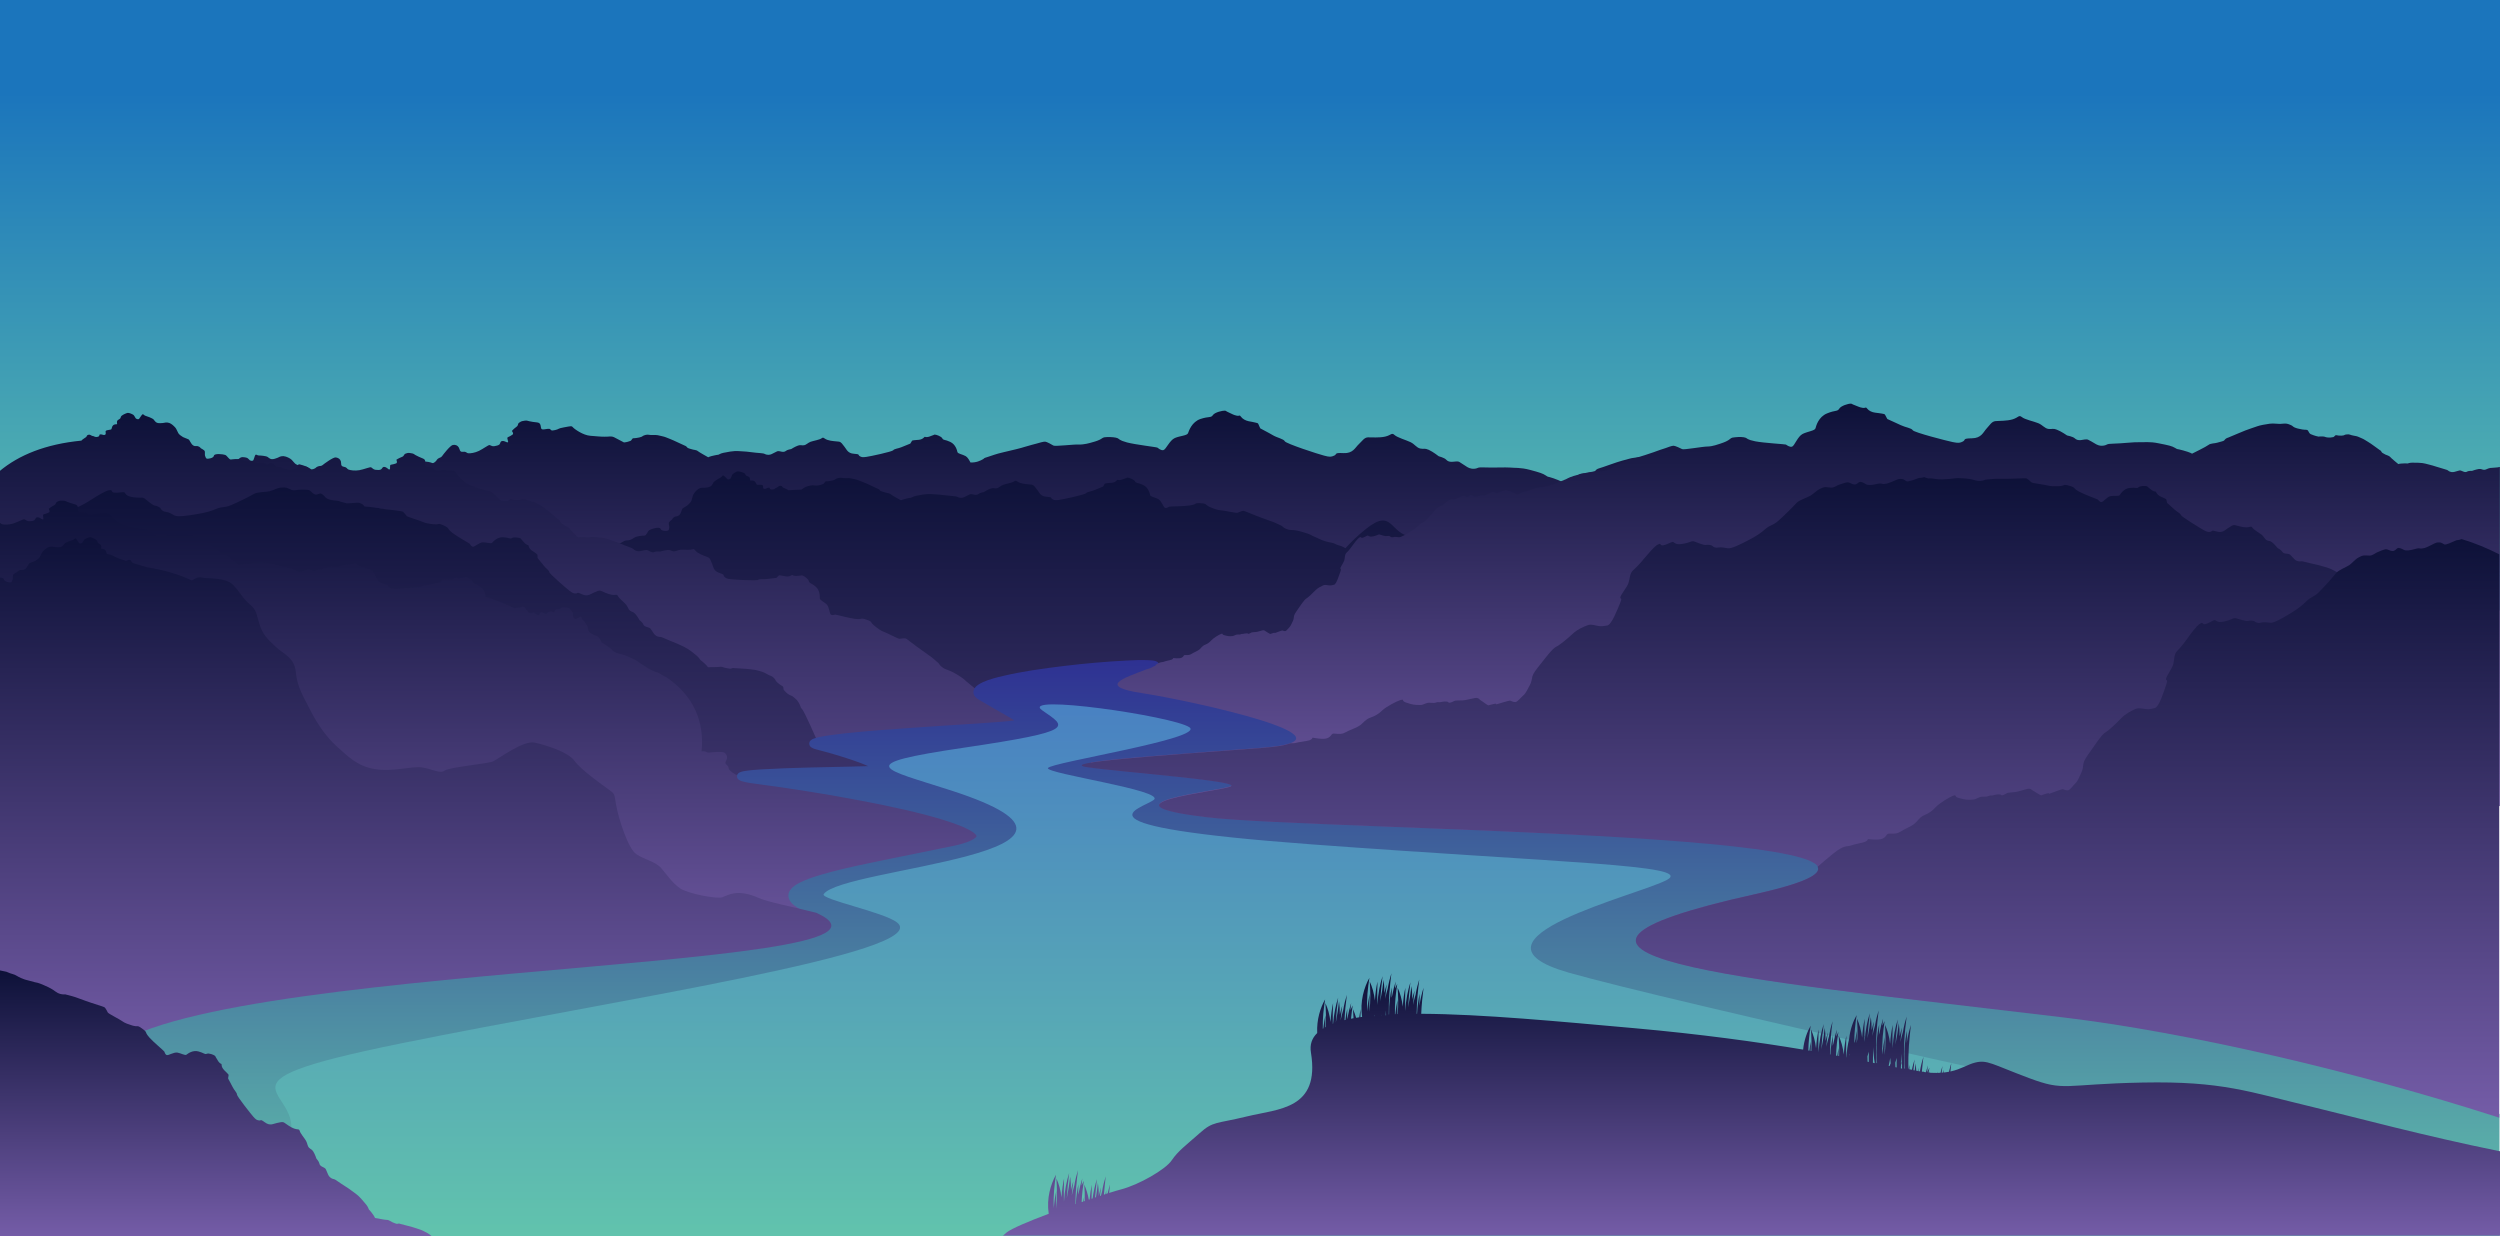 <?xml version="1.0" encoding="utf-8"?>
<!-- Generator: Adobe Illustrator 20.1.0, SVG Export Plug-In . SVG Version: 6.00 Build 0)  -->
<svg version="1.1" xmlns="http://www.w3.org/2000/svg" xmlns:xlink="http://www.w3.org/1999/xlink" x="0px" y="0px"
	 viewBox="0 0 1920 949.6" style="enable-background:new 0 0 1920 949.6;" xml:space="preserve">
<style type="text/css">
	.st0{fill:url(#SVGID_1_);}
	.st1{fill-rule:evenodd;clip-rule:evenodd;fill:url(#SVGID_2_);}
	.st2{fill-rule:evenodd;clip-rule:evenodd;fill:url(#SVGID_3_);}
	.st3{fill-rule:evenodd;clip-rule:evenodd;fill:url(#SVGID_4_);}
	.st4{fill-rule:evenodd;clip-rule:evenodd;fill:url(#SVGID_5_);}
	.st5{fill-rule:evenodd;clip-rule:evenodd;fill:url(#SVGID_6_);}
	.st6{fill-rule:evenodd;clip-rule:evenodd;fill:url(#SVGID_7_);}
	.st7{fill-rule:evenodd;clip-rule:evenodd;fill:url(#SVGID_8_);}
	.st8{fill-rule:evenodd;clip-rule:evenodd;fill:url(#SVGID_9_);}
	.st9{fill-rule:evenodd;clip-rule:evenodd;fill:url(#SVGID_10_);}
	.st10{fill-rule:evenodd;clip-rule:evenodd;fill:url(#SVGID_11_);}
	.st11{fill-rule:evenodd;clip-rule:evenodd;fill:url(#SVGID_12_);}
	.st12{fill-rule:evenodd;clip-rule:evenodd;fill:url(#SVGID_13_);}
	.st13{fill-rule:evenodd;clip-rule:evenodd;fill:url(#SVGID_14_);}
	.st14{display:none;}
	.st15{display:inline;}
	.st16{fill:url(#SVGID_15_);}
	.st17{fill:url(#SVGID_16_);}
	.st18{fill:url(#SVGID_17_);}
	.st19{fill:url(#SVGID_18_);}
	.st20{fill:url(#SVGID_19_);}
	.st21{fill:url(#SVGID_20_);}
	.st22{fill:url(#SVGID_21_);}
	.st23{fill:url(#SVGID_22_);}
</style>
<g id="sky">
	<linearGradient id="SVGID_1_" gradientUnits="userSpaceOnUse" x1="960" y1="482.082" x2="960" y2="70.822">
		<stop  offset="0" style="stop-color:#61C3AD"/>
		<stop  offset="1" style="stop-color:#1B75BC"/>
	</linearGradient>
	<rect class="st0" width="1920" height="468.9"/>
</g>
<g id="mountains">
	<g>
		<linearGradient id="SVGID_2_" gradientUnits="userSpaceOnUse" x1="692.623" y1="662.768" x2="692.623" y2="315.83">
			<stop  offset="0" style="stop-color:#745CA7"/>
			<stop  offset="1" style="stop-color:#0D1138"/>
		</linearGradient>
		<path class="st1" d="M156.2,381.4c0.6-1.4,2.2-2.7,2.7-3.5c0.6-0.9,0-1.3,1-2c1-0.6,1.7-0.5,2.3-0.3c0.6,0.2,0.9,0.3,1.7,0.1
			c0.8-0.1,1.5,0.6,3-0.1c1.4-0.6,1.6-1.2,1.5-1.7c-0.1-0.4-0.3-0.8,0.8-1.1c1-0.3,2,0,2.6-0.2c0.5-0.2,1.3-0.3,1.1-1.4
			c-0.2-1.1-0.8-1.2-0.4-2.1c0.3-0.8,3.6-1.8,3.8-2.2c0.2-0.4-0.2-2.1,0.5-3.3c0.6-1.1,2.1-1.5,2.6-1.7c0.5-0.2-1.2-2,0-3.4
			c1.3-1.4,1.5-1.4,1.4-2.8c-0.1-1.4,3.2-3.9,4.2-4.4c1-0.5,3.8,0,4.6,0.3c0.8,0.2,1.8,1.6,2.4,2c0.6,0.4,2.2,0.5,2.6-0.2
			c0.4-0.7,0.8-2.7,1.4-3.8c0.7-1.1,1.4,0.2,2.6,0.2c1.2,0,5.8,0.3,7,1.2c1.3,0.9,2.2,2.3,5.5,1.3c3.3-1,3.1-1.4,4.3-1.7
			c1.2-0.3,2.8-0.8,6.5,1.1c3.7,1.9,3.3,4.2,6.6,5.4c3.2,1.2,1.6,0.6,4.4,1.1c2.8,0.4,2.3-0.4,4.3,1.8c2,2.2,3.7,2.5,5.3,1.9
			c1.6-0.6,3.3,0.2,3.6,0.6c0.3,0.4,3.3,0.5,3.8,1.6c0.5,1.1,0.6,2.4,1.1,3.2c0.5,0.8,1.2,1.8,2,1.7c0.8-0.1,4.7-1.6,4.4-3.7
			c-0.2-2,6.6-3,8.2-2.9c1.6,0.2,3.8,2.7,5,2.3c1.2-0.5,5.2-2.3,8.1-2c2.9,0.3,4.3,0.1,5.5-0.5c1.1-0.6,2.1-0.8,3.9-0.6
			c1.8,0.2,3.2,0.2,4.3-0.2c1-0.4,3.1-1.3,3.9-1c0.8,0.3,1.4,0.9,2.3,0.6c1-0.3,0.9-1.1,1.6-1.4c0.7-0.3,2-1.3,3-0.3
			c1,1,3.9,1.8,4.4,1.4c0.5-0.5,1.7-0.9,2.1-0.3c0.4,0.6,3.1,0.2,5.3,0.2c2.3,0,2.7-0.4,4.2-1.5c1.5-1.1,2.7-2,2.4-2.8
			c-0.3-0.8-0.2-1.8,0.8-1.9c1-0.1,3.9-0.1,6.8,0.4c2.8,0.4,2.7,1.6,4.6,0.2c1.9-1.4,1.2-1.7,2.5-2.7c1.3-1,2.3-0.7,3.2-2
			c0.9-1.3,6.4-8.4,8.4-8.6c2-0.2,3.4,0.3,4.4,1.9c1,1.6,0.5,3.7,3.3,3.4c2.7-0.3,2.4,0.9,4,1.1c1.6,0.2,5.1-0.3,8.2-1.8
			c3.1-1.5,7.3-4.6,8.1-4.5c0.8,0.1,2.1,1.2,3.6,0.9c1.6-0.3,3.3-0.6,4.1-1.4c0.8-0.8,0.4-2.4,2.2-2.6c1.8-0.2,3.3,1.3,4.2,1
			c0.9-0.3-1.2-3.4,0-3.9c1.2-0.5,2.5-1.2,3.6-2c1.2-0.8-0.5-2.8-0.5-2.8s1.3-1.6,3.4-3.1c2.1-1.5,0.6-2.3,2.4-3.4
			c1.7-1.2,2.3-1.1,4-1.4c1.8-0.3,2.1,0.1,3.5,0.4c1.4,0.3,4.1,0.8,5.9,0.9c1.7,0.2,2.5,0.7,2.9,2.5c0.4,1.8,0,3.1,2.4,2.9
			c2.3-0.2,4.1-0.9,5-0.1c0.9,0.8,0.5,1.3,3.7,0.6c3.2-0.7,1.7-1.2,6.9-2.1c5.2-0.9,5.7-1.3,6.8,0c1.1,1.3,7.8,6.1,13.4,6.5
			c5.6,0.4,7.3,0.7,10.9,0.7c3.6,0.1,4.8-0.7,7.3,0.4c0.5,0.2,3.4,1.8,7.6,4c2-0.1,4.3-0.9,5-1.2c0.7-0.3,0.8-0.9,1.4-1.6
			c0.6-0.7,1.2-0.3,3-0.6c1.8-0.3,2.8-0.4,4-0.9c1.2-0.5,0.6-0.7,2.9-1.4c2.3-0.7,2.9,0.2,6.1,0c3.2-0.1,4,0.2,6.8,0.9
			c2.8,0.6,3.1,1,6.1,2.1c3,1.1,10.1,4.7,11.3,5.1c1.2,0.4,1.6,1,2,1.5c0.3,0.6,2.8,1.1,3.7,1.4c0.8,0.4,3.4,0.4,4.3,1.3
			c0.9,0.8,8.1,4.8,8.1,4.8s0.8-0.6,4.6-1.4c3.8-0.9,2.4-0.1,4.1-1c1.7-0.9,3.2-1.1,8.3-2c5-0.8,7.8-0.1,10.1-0.1
			c2.3,0,9,1.1,13,1.3c4,0.3,2.8,0.8,4.9,1.2c2.1,0.4,3.5-0.3,4.6-0.9c1.1-0.6,2.5-1.3,3.4-1.7c0.9-0.4,2.7,0.2,3.8,0.4
			c1.1,0.1,2.1,0,3-0.8c0.9-0.8,3.9-1.3,3.9-1.3s3-1.9,5.3-2.7c2.3-0.7,2.4,0,4.3-0.2c2-0.2,3-1.8,5.3-2.7c2.3-0.8,6.9-1.5,8.5-2.7
			c1.6-1.2,1.6,0.3,4.6,1.3c3,1,6.8,1,8.7,1.3c1.9,0.3,2.7,2.1,4.3,4c1.6,1.9,2.4,5,7.2,5.3c4.9,0.3,3,0.9,4.4,1.8
			c1.5,0.9,2.2,1,5.2,0.6c3-0.4,19.8-4,20.6-5.1c0.7-1.1,3.8-1.3,6.2-2.3c2.3-1,6.8-2.7,6.9-2.8c0.1-0.1,0.6-1,1.1-1.8
			c0.5-0.8,0.6-0.6,1.9-0.8c1.3-0.2,1.8-0.1,3.4-0.3c1.6-0.1,3.2-0.8,4.1-1.8c0.9-1.1,0.6-0.1,2.3-0.3c1.8-0.2,2-0.5,4-1.2
			c2-0.6,1.1-0.7,2.1-0.7c1,0,4.9,1.3,5.7,2.9c0.8,1.6,1.9,0.7,6.1,2.7c4.2,2,5.2,6.5,5.5,7.8c0.3,1.3,3.8,1.7,6.3,3.1
			c1.6,0.9,2.8,3.2,3.7,4.9c4.5,0.2,7.7-1.4,9.6-2.5c1.9-1.1-0.4-0.5,3.8-1.8c4.2-1.3,5.6-2.1,12.1-3.6c6.5-1.5,13.6-3.2,16.2-4.1
			c2.6-0.8,8.2-2.3,9.4-2.6c1.3-0.4,5.1-1.5,6.3-1.4c1.2,0.1,5,2.2,6.3,3c1.3,0.8,15.8-1,19.6-0.8c3.8,0.2,8.6-1.2,9.9-1.6
			c1.3-0.4,3.7-0.9,6.3-2.2c2.5-1.3,1.8-1.8,5.4-1.9c3.6-0.1,6.5,0.2,8,0.8c1.5,0.6,1,1.6,7.3,3.3c6.4,1.7,22.9,3.6,23.4,4
			c0.5,0.3,2.7,2.4,4.6,1.9c2-0.5,4.8-7.6,8.8-9.3c4-1.7,9.4-1.8,10.1-3.7c0.7-1.9,2.9-8.6,9.5-10.9c6.7-2.2,8.1-0.7,9.6-3
			c1.5-2.2,7.5-3.5,9.1-3.4c1.6,0.2,0.1,0.1,3.1,1.4c3,1.3,3.3,1.8,5.9,2.4c2.6,0.6,2.2-0.9,3.4,0.8c1.2,1.7,3.5,3,5.9,3.5
			c2.4,0.5,3.1,0.5,5,1c1.9,0.5,2.1,0.2,2.7,1.6c0.6,1.3,1.1,2.7,1.3,2.9c0.2,0.2,6.6,3.4,9.9,5.4c3.3,1.9,8,2.7,8.9,4.5
			c0.9,1.8,25.7,9.9,30.1,11c4.4,1.2,5.5,1.1,7.9,0c2.4-1.1-0.4-2.3,7-1.9c7.4,0.4,9-4.2,11.8-6.8c2.8-2.6,4.2-5.2,7.1-5.3
			c2.9-0.1,8.7,0.5,13.3-0.6c4.6-1.1,4.9-3.3,7.1-1.2c2.2,2,9,3.9,12.3,5.5c3.3,1.6,4.6,4.3,7.5,4.9c2.9,0.6,3.1-0.5,6.5,1
			c3.3,1.5,7.6,4.9,7.6,4.9s4.5,1.2,5.7,2.6c1.3,1.4,2.6,1.7,4.4,1.7c1.7,0,4.5-0.7,5.8,0.1c1.3,0.8,3.2,2,4.8,3.1
			c1.6,1.1,3.6,2.4,6.8,2.1c3.2-0.3,1.5-1.3,7.6-1c6.1,0.3,16.3-0.2,19.8,0.1c3.5,0.4,7.8-0.2,15.3,1.8c7.4,2,9.7,2.7,12.1,4.3
			c2.4,1.6,0.4,0.3,6,2.2c5.6,2,6.7,2.9,6.7,2.9s11.5-4.8,12.9-5.9c1.5-1.1,5.4-0.8,6.7-1.2c1.3-0.4,5.1-0.8,5.7-1.6
			c0.6-0.8,1.3-1.5,3.2-2c1.8-0.4,13.1-4.7,17.8-5.9c4.7-1.1,5.2-1.7,9.5-2.2c4.3-0.5,5.7-0.9,10.4-0.2c4.8,0.7,5.8-0.5,9.1,0.9
			c3.3,1.4,2.4,1.7,4.1,2.6c1.7,1,3.2,1.3,5.9,2c2.7,0.7,3.7,0.1,4.5,1.3c0.8,1.2,0.8,2.1,1.8,2.7c1,0.6,4.5,2.2,7.5,2.6l-28.2,258
			c-35.2,14-62.3,28-87.3,40.9l-431.9-47.2c-98,32.4-88-13.4-144.5-32.3c-24.5-8.2-42.3-18.5-60.6-30.3
			c-12.7,6.1-27.5,12.4-44.6,18.9c-129.6,49.3-235,97.3-294.9,79C146.5,632.5,0.5,440.7,156.2,381.4z"/>
		<linearGradient id="SVGID_3_" gradientUnits="userSpaceOnUse" x1="817.84" y1="898.752" x2="817.84" y2="361.702">
			<stop  offset="0" style="stop-color:#745CA7"/>
			<stop  offset="1" style="stop-color:#0D1138"/>
		</linearGradient>
		<path class="st2" d="M1636.1,427.6c-9.1-1.9-21.5-5.3-30.5-6.8c-13.4-2.2-19.2-0.9-21.1-4c-1.9-3.1-2.8-6.2-6.5-7.2
			c-3.7-1-15.4-9.2-23.3-6.9c-8,2.2-11.7,5.5-18.6,6.6c-6.9,1.2-8.1,4.1-14,9.6c-5.9,5.5-10.6,6.8-19.2,8.9
			c-8.6,2.1-16.8,0-23.3,9.4c-5.6,8.1-12.4,12.3-19.5,16.8c-1.8-1.2-3.7-2.1-4.3-2.4c-0.7-0.3-1.2,0.3-1.2,1
			c-0.1,0.7-1.2,0.9-2.6,1.2c-1.4,0.2-1.9,0.4-3.5-0.4c-1.6-0.8-3.6-1.4-3.7-2c-0.1-0.5-1-0.6-1.6-0.5c-0.5,0.1-2.2-1.4-2.6-2.4
			c-0.4-1-1.6-0.8-2.2-0.8c-0.6,0-0.8,0.6-1.6,0.5c-0.8-0.1-1-0.7-1.4-1.2c-0.4-0.5-2.2-0.6-3.1-0.6c-0.9-0.1-1.9-0.5-3.1-1.3
			c-1.2-0.8-1.9-0.9-2.9-0.9c-1,0-2.1-0.3-4-1.5c-1.9-1.2-5.3-1.3-6.3-1.3c-1-0.1-1.7-2.6-2.8-3.3c-1.1-0.7-6.2-2.3-6.7-0.8
			c-0.5,1.5-3.8,1.3-4.4,1.1c-0.6-0.2-0.7-1.2-0.8-1.9c-0.1-0.7,0.3-1.7,0.3-2.6c0-0.9-2.1-2.1-2.1-2.4c-0.1-0.3-1-1.5-2.3-1.6
			c-1.3-0.1-2.4-0.9-3.1-3.1c-0.7-2.2-0.6-1.5-2.4-2.8c-1.8-1.3-0.9-0.3-2.8-2.2c-1.8-2-0.8-3.5-2.8-6c-2-2.6-3.3-2.8-4.2-3
			c-0.9-0.2-0.9,0.2-3.6-0.3c-2.6-0.4-2.8-1.8-3.4-2.8c-0.6-1-3.7-2.8-4.5-3.2c-0.8-0.4-0.9-1.6-1.7-1c-0.8,0.5-1.8,1.8-2.3,2.2
			c-0.5,0.3-1.6-0.2-1.9-0.7c-0.3-0.5-0.5-1.8-1-2.2c-0.5-0.4-2.3-1.7-3.1-1.7c-0.9,0-4,0.7-4.4,1.7c-0.4,1-0.6,0.9-2,1.5
			c-1.4,0.5-0.7,2.4-1.2,2.4c-0.4,0-1.6-0.3-2.4,0.3c-0.8,0.6-1.2,1.9-1.4,2.1c-0.2,0.2-2.9-0.2-3.4,0.3c-0.5,0.5-0.1,0.8-0.4,1.6
			c-0.3,0.8-0.8,0.6-1.2,0.6c-0.5,0-1-0.6-1.9-0.7c-0.8-0.1-0.8,0.2-0.9,0.5c-0.1,0.3-0.4,0.7-1.6,0.6c-1.2,0-1.5-0.8-2.1-0.9
			c-0.6-0.2-0.8-0.3-1.2-0.7c-0.4-0.3-0.9-0.7-1.8-0.6c-0.9,0.1-0.7,0.7-1.4,1.1c-0.7,0.4-2.2,0.7-3.1,1.6
			c-7.2-0.6-13.8-0.6-19.9-0.1c-4.2-7.8-10.8-19.1-16.5-20.8c-8.3-2.5-25.8-6.5-33.5-3c-7.7,3.5-28.2,5.6-34,6.2
			c-5.8,0.6-4.7,0.4-10.9,8c-6.2,7.5-24.1,24.2-31.7,24.8c-7.7,0.6-15.5-2.4-21.8-0.1c-6.3,2.2-12.7,5.6-20.1,6.3
			c-7.4,0.7-28.8-6.6-31.8-10c-3-3.4-6.5-11.6-24.8-13.4c-18.3-1.8-14.8-23.3-36.3-5.9c-6.2,5-11.3,10-15.4,14.5
			c-1-0.6-2.1-1.1-3.2-1.6c-3.4-1.2-2.8-0.7-4.9-1.8c-2.1-1-4-0.9-6.9-1.8c-3-0.9-3-1-5-1.9c-2.1-0.9-3.7-1.6-4.9-2.2
			c-1.2-0.6-1.9-1.3-6.9-2.8c-5-1.5-6.9-1.8-10-1.9c-3.1-0.1-5.2-1.5-6.3-2.4c-1.2-0.9,0.3-0.3-2.4-1.5c-2.7-1.2-3.5-1.8-7.7-3.2
			c-4.1-1.5-8.7-3.1-10.3-3.8c-1.6-0.7-5.2-2.1-6-2.4c-0.8-0.3-3.2-1.4-4-1.4c-0.8,0-3.5,1.1-4.4,1.5c-0.9,0.4-10.3-1.8-12.8-1.9
			c-2.5-0.1-5.6-1.4-6.4-1.7c-0.8-0.3-2.4-0.8-3.9-1.9c-1.6-1-1-1.3-3.4-1.7c-2.4-0.3-4.3-0.3-5.3,0c-1,0.3-0.7,1-5.1,1.6
			c-4.3,0.7-15.3,0.7-15.6,0.9c-0.4,0.2-1.9,1.4-3.2,0.9c-1.3-0.5-2.6-5.3-5.1-6.7c-2.5-1.4-6.1-1.8-6.3-3.1
			c-0.3-1.3-1.3-5.9-5.5-7.8c-4.2-2-5.2-1.1-6.1-2.7c-0.8-1.6-4.7-2.9-5.7-2.9c-1,0-0.1,0.1-2.1,0.7c-2,0.6-2.3,1-4,1.2
			c-1.8,0.2-1.4-0.8-2.3,0.3c-0.9,1.1-2.5,1.7-4.1,1.8c-1.6,0.1-2.1,0.1-3.4,0.3c-1.3,0.2-1.4,0-1.9,0.8c-0.5,0.8-0.9,1.7-1.1,1.8
			c-0.1,0.1-4.6,1.8-6.9,2.8c-2.3,1-5.4,1.2-6.2,2.3c-0.7,1.1-17.6,4.7-20.6,5.1c-3,0.4-3.7,0.3-5.2-0.6c-1.5-0.9,0.4-1.5-4.4-1.8
			c-4.9-0.3-5.6-3.4-7.2-5.3c-1.6-1.9-2.4-3.7-4.3-4c-1.9-0.3-5.8-0.3-8.7-1.3c-3-1-3-2.5-4.6-1.3c-1.6,1.2-6.2,1.9-8.5,2.7
			c-2.3,0.8-3.3,2.5-5.3,2.7c-2,0.2-2-0.6-4.3,0.2c-2.3,0.7-5.3,2.7-5.3,2.7s-3,0.5-3.9,1.3c-0.9,0.8-1.8,0.9-3,0.8
			c-1.1-0.1-2.9-0.8-3.8-0.4c-0.9,0.4-2.3,1.1-3.4,1.7c-1.1,0.6-2.5,1.3-4.6,0.9c-2.1-0.4-0.9-1-4.9-1.2c-4-0.3-10.7-1.3-13-1.3
			s-5.1-0.7-10.1,0.1c-5,0.8-6.6,1.1-8.3,2c-1.7,0.9-0.3,0.1-4.1,1c-3.8,0.9-4.6,1.4-4.6,1.4s-7.2-3.9-8.1-4.8
			c-0.9-0.8-3.5-0.9-4.3-1.3c-0.9-0.4-3.3-0.9-3.7-1.4c-0.3-0.6-0.8-1.1-2-1.5c-1.2-0.4-8.3-4.1-11.3-5.1c-3-1.1-3.3-1.5-6.1-2.1
			c-2.8-0.6-3.7-1-6.8-0.8c-3.2,0.1-3.8-0.7-6.1,0c-2.3,0.7-1.7,0.9-2.9,1.4c-1.2,0.5-2.2,0.6-4,0.9c-1.8,0.3-2.4-0.2-3,0.6
			c-0.6,0.7-0.7,1.3-1.4,1.6c-0.7,0.3-3.2,1.2-5.2,1.2s-2-0.5-4.6,0c-2.7,0.6-2.8,0.6-4.1,1.3c-1.4,0.7,0-0.1-2.1,1.3
			c-0.3,0.2-0.5,0.4-0.7,0.5c-3.2,0.1-6.5,0.2-10,0.5c-1.2-1-3.1-1.5-4-2c-0.9-0.5-0.6-1.2-1.7-1.4c-1.2-0.1-1.8,0.3-2.3,0.7
			c-0.5,0.4-0.7,0.6-1.5,0.9c-0.8,0.2-1.1,1.2-2.7,1.2c-1.6,0.1-2-0.4-2.1-0.8c-0.1-0.4-0.1-0.8-1.1-0.6c-1.1,0.2-1.8,0.9-2.4,0.9
			c-0.6,0-1.3,0.3-1.6-0.8c-0.3-1.1,0.2-1.4-0.5-2c-0.7-0.6-4-0.1-4.4-0.4c-0.3-0.3-0.8-2-1.8-2.7c-1.1-0.7-2.5-0.4-3.1-0.4
			c-0.5,0,0.2-2.4-1.5-3.1c-1.7-0.7-2-0.6-2.5-1.9c-0.5-1.3-4.6-2.1-5.7-2.1c-1.1,0-3.4,1.7-4,2.2c-0.6,0.6-0.9,2.2-1.3,2.9
			c-0.4,0.7-1.8,1.4-2.5,1c-0.7-0.4-1.9-2.1-3-2.8c-1.1-0.7-1.2,0.8-2.2,1.3c-1,0.5-5.1,2.8-5.8,4.1c-0.8,1.3-1,3-4.4,3.6
			c-3.4,0.6-3.4,0.1-4.6,0.3c-1.2,0.2-2.9,0.5-5.4,3.8c-2.5,3.3-1.2,5.2-3.5,7.8c-2.4,2.5-1.2,1.3-3.5,2.9c-2.4,1.6-2.2,0.7-3.1,3.5
			c-0.9,2.9-2.3,3.8-4,4c-1.7,0.1-2.9,1.6-3,2.1c-0.1,0.4-2.7,1.9-2.7,3.1c0,1.2,0.5,2.4,0.4,3.3c-0.1,0.9-0.3,2.2-1.1,2.4
			c-0.8,0.3-4.9,0.6-5.6-1.4c-0.7-1.9-7.3,0.1-8.6,1c-1.4,0.9-2.2,4.1-3.6,4.2c-1.3,0.1-5.7,0.1-8.1,1.7c-2.4,1.6-3.8,2-5.1,2
			c-1.3,0-2.2,0.2-3.8,1.2c-1.5,1-2.8,1.6-3.9,1.6c-1.1,0.1-3.4,0.2-3.9,0.8c-0.6,0.6-0.8,1.4-1.8,1.6c-1,0.1-1.3-0.6-2-0.6
			c-0.7,0-2.4-0.3-2.8,1c-0.5,1.3-2.7,3.3-3.4,3.1c-0.7-0.2-1.9-0.1-2,0.6c-0.1,0.7-2.7,1.5-4.7,2.5c-2,1-2.6,0.8-4.4,0.5
			s-3.3-0.6-3.4-1.5c-0.1-0.9-0.6-1.7-1.6-1.3c-0.9,0.3-3.6,1.7-5.9,3.3c-2.4,1.6-1.8,2.6-4.1,2.1c-2.3-0.4-1.8-1-3.5-1.3
			c-1.6-0.4-2.4,0.4-3.8-0.4c-1.4-0.7-9.4-4.8-11.3-4.1c-1.9,0.7-3,1.8-3.2,3.6c-0.2,1.8,1.1,3.5-1.5,4.5c-2.6,1-1.8,1.8-3.1,2.7
			c-1.3,0.9-4.7,2-8.2,2c-3.5,0-8.6-1-9.2-0.6c-0.7,0.4-1.3,2-2.9,2.4c-1.6,0.4-3.2,0.9-4.3,0.5c-1-0.4-1.4-2-3.1-1.4
			c-1.7,0.6-2.4,2.6-3.3,2.7c-0.9,0.1-0.4-3.6-1.7-3.5c-1.3,0.1-2.7,0-4.1-0.2c-1.4-0.2-0.7-2.7-0.7-2.7s-1.9-0.9-4.4-1.3
			c-2.5-0.4-1.6-1.8-3.6-2.1c-2.1-0.3-2.5,0-4.2,0.5c-1.7,0.5-1.8,1-3,1.9c-1.1,0.9-3.4,2.5-4.9,3.4c-1.5,0.9-1.9,1.7-1.6,3.5
			c0.4,1.8,1.3,2.8-0.9,3.6c-2.2,0.8-4.1,1-4.5,2.1c-0.4,1.1,0.1,1.4-3.1,2.1c-3.2,0.7-2.1-0.4-7.2,1.1c-5.1,1.5-5.7,1.3-6.1,3
			c-0.2,0.8-1.3,3.1-3,5.5c-21.7-17.1-37.4-29.2-38-29.4c-2-0.6-8.6-2.1-20.2-4c-11.6-1.9-12,0.8-15.1,1.3c-3.1,0.5-8.7,2.7-11.1,3
			c-2.4,0.3-2.9-0.8-2.9-0.8s-6.5,5.1-9.8,5.3c-3.3,0.3-4.1-1.2-5.3-1.2c-1.2,0-2.7,1.7-5.7,2.8c-3,1.1-3.9,0.2-10.3,0.7
			c-6.4,0.6-8.7-1-10.2-1.4c-1.5-0.4-3-1-6-0.5c-3,0.4-6,0.2-10.1-1c-4.1-1.3-13-1.4-15.8-0.9c-2.7,0.5-1.5,0.6-1.8,1.8
			c-0.3,1.2-1.8,2.2-3.8,4.3c-2,2-5.8,3.9-7,4.4c-1.2,0.4-2.5,0.3-4.8,0.7c-2.3,0.4-3.9,2.4-6.1,2.6c-2.2,0.3-1.5,0.7-3,1.2
			c-1.5,0.5-3,0.7-4.7,1.8c-1.7,1.1-0.4,1-1.6,1.7c-1.1,0.7-4.5,0.4-4.8,0.6c-0.3,0.2-3.4,1.4-5.1,2.3c-1.8,0.9-6.4,1.8-9.3,2.6
			c-2.9,0.8-2.6,2.6-3.2,3.4c-0.6,0.8-3,6-3.7,6.2c-0.8,0.3-1.7,0.2-4.3,0.9c-2.6,0.7-0.7,0.8-1.6,1.1c-0.9,0.3-10.1,1.5-10.8,2.2
			c-0.7,0.7-1.3,1.7-2.8,2.6c-1.6,0.9-5.4-1.3-7.9-1.8c-2.5-0.5-5.8-3.4-8-4.9c-2.2-1.4-3.3-3.4-4.8-5.2c-1.5-1.8-4.7-3.4-9.5-5.6
			c-4.8-2.2-13.5-6.7-16.7-6.7c-3.2,0-10.7-1.8-15.9-3.3c-5.2-1.5-9.7-1.1-12.4-0.9c-2.7,0.2-3.7,0.8-6.9,3.4
			c-1.2,1-2.1,1.5-2.9,1.9v450.4c38.2-6.3,86.5-14.7,149.7-25.2c212.7-35.3,187.8-75.8,228.7-96c17.6-8.7,35.4-44.7,49.8-84.1
			c115.2-8.9,208.7-15.4,249-52.6c9.7-9,19.6-26.7,27.5-48.8c14.9,9.1,30.3,17.1,50.1,23.7c60.2,20.1,44.9,70.9,165.3,24.8
			c31.7-12.1,60.1-30.5,83.1-51.6c-2.7,25.9-4.6,46.1-4.6,50.4c0,14.2-43.7,54.3,50.8,81.5c94.5,27.2,251.6,72,400.4,55.5
			c63.2-7,130.9-16.6,186.8-27.5V427.6z"/>
		<linearGradient id="SVGID_4_" gradientUnits="userSpaceOnUse" x1="391.41" y1="722.39" x2="391.41" y2="317.092">
			<stop  offset="0" style="stop-color:#745CA7"/>
			<stop  offset="1" style="stop-color:#0D1138"/>
		</linearGradient>
		<path class="st3" d="M62.5,338.4c1-1.2,2.8-2,3.6-2.7c0.8-0.7,0.3-1.3,1.5-1.7c1.1-0.4,1.8,0,2.3,0.3c0.5,0.4,0.8,0.5,1.6,0.6
			c0.8,0.1,1.3,0.9,2.9,0.7c1.6-0.2,1.8-0.8,1.9-1.2c0.1-0.4-0.1-0.8,1-0.8c1.1,0,1.9,0.5,2.5,0.5c0.6-0.1,1.3,0,1.4-1.1
			c0.1-1.1-0.4-1.4,0.1-2.1c0.5-0.7,4-0.8,4.2-1.2c0.3-0.3,0.4-2.1,1.3-3c0.9-0.9,2.4-0.9,3-0.9c0.5-0.1-0.7-2.3,0.9-3.3
			c1.6-1,1.8-1,2.1-2.3c0.3-1.3,4.1-2.9,5.2-3.1c1.1-0.2,3.7,1,4.4,1.5c0.7,0.4,1.3,2,1.8,2.6c0.5,0.6,2,1.1,2.6,0.5
			c0.6-0.6,1.5-2.4,2.4-3.3c0.9-0.8,1.3,0.6,2.4,0.9c1.1,0.3,5.5,1.8,6.5,3c1,1.2,1.5,2.8,4.9,2.7c3.4-0.1,3.4-0.5,4.6-0.5
			c1.2,0,3-0.1,6,2.8c3.1,2.8,2.1,4.9,4.9,7c2.8,2,1.4,1,4,2.2c2.6,1.2,2.3,0.3,3.7,2.9c1.4,2.7,2.9,3.4,4.6,3.2
			c1.7-0.2,3.1,1.1,3.3,1.5c0.2,0.4,3,1.4,3.2,2.6c0.2,1.2-0.1,2.5,0.2,3.4c0.3,0.9,0.7,2.1,1.5,2.2c0.8,0.1,4.9-0.3,5.3-2.3
			c0.3-2,7.2-1.2,8.7-0.6c1.5,0.6,3,3.7,4.3,3.5c1.3-0.1,5.6-0.9,8.3,0.2c2.7,1.1,4.1,1.3,5.4,1c1.3-0.3,2.2-0.2,3.9,0.5
			c1.7,0.7,3.1,1,4.2,0.9c1.1-0.1,3.3-0.4,4,0.1c0.7,0.5,1.1,1.3,2.1,1.2c1-0.1,1.2-0.8,1.9-1c0.7-0.1,2.3-0.7,3,0.5
			c0.7,1.2,3.2,2.8,3.9,2.5c0.6-0.3,1.9-0.4,2.1,0.2c0.2,0.6,2.9,1,5.1,1.6c2.2,0.7,2.7,0.3,4.4-0.3c1.8-0.6,3.2-1.2,3.1-2.1
			c-0.1-0.9,0.3-1.7,1.3-1.6c1,0.2,3.8,1,6.4,2.2c2.6,1.2,2.2,2.2,4.4,1.4c2.2-0.8,1.6-1.3,3.2-1.9c1.5-0.7,2.4-0.1,3.6-1
			c1.2-1,8.4-6.4,10.4-6c2,0.4,3.2,1.2,3.8,3c0.5,1.8-0.5,3.7,2.3,4.2c2.7,0.5,2.1,1.5,3.5,2.1c1.5,0.6,5,1.1,8.4,0.5
			c3.4-0.6,8.2-2.6,9-2.2c0.7,0.3,1.7,1.7,3.3,1.9c1.6,0.2,3.4,0.3,4.3-0.3c1-0.5,1-2.2,2.8-1.9c1.8,0.3,2.9,2.1,3.8,2.1
			c0.9,0-0.3-3.6,1-3.8c1.3-0.2,2.7-0.5,4-1c1.3-0.5,0.2-2.8,0.2-2.8s1.7-1.2,4.1-2.1c2.4-0.9,1.2-2,3.2-2.7c2-0.7,2.5-0.5,4.2-0.2
			c1.8,0.2,2,0.7,3.2,1.4c1.2,0.7,3.8,1.9,5.4,2.5c1.6,0.6,2.2,1.3,2.1,3.1c0,1.8-0.8,3,1.5,3.4c2.3,0.4,4.2,0.2,4.8,1.2
			c0.6,1,0.2,1.4,3.4,1.6c3.3,0.2,2-0.7,7.2-0.2c5.3,0.5,5.8,0.3,6.6,1.8c0.7,1.5,5.9,7.9,11.2,9.8c5.3,1.9,6.8,2.6,10.3,3.6
			c3.5,1,4.8,0.6,6.9,2.3c0.4,0.4,2.8,2.6,6.2,5.9c1.9,0.5,4.4,0.3,5.1,0.2c0.8-0.1,1-0.6,1.8-1.2c0.8-0.6,1.3,0,3.1,0.3
			c1.8,0.2,2.8,0.4,4.1,0.2c1.3-0.2,0.8-0.5,3.2-0.6c2.4-0.1,2.7,0.9,5.8,1.6c3.1,0.7,3.8,1.3,6.4,2.6c2.5,1.3,2.7,1.8,5.3,3.6
			c2.6,1.8,8.5,7.2,9.5,7.9c1,0.7,1.3,1.4,1.5,2c0.2,0.6,2.4,1.8,3.1,2.4c0.7,0.6,3.2,1.3,3.8,2.4c0.6,1.1,6.5,6.8,6.5,6.8
			s0.9-0.3,4.8-0.2c3.9,0.2,2.4,0.5,4.2,0.1c1.9-0.4,3.4-0.2,8.5,0.3c5.1,0.5,7.6,2,9.8,2.6c2.2,0.6,8.4,3.4,12.2,4.7
			c3.8,1.3,2.5,1.5,4.4,2.5c1.9,1,3.5,0.6,4.7,0.4c1.2-0.3,2.7-0.6,3.7-0.7c1-0.2,2.5,0.9,3.6,1.4c1.1,0.4,2,0.6,3.1,0
			c1.1-0.5,4.1-0.2,4.1-0.2s3.4-1,5.8-1.2c2.4-0.1,2.3,0.6,4.2,1c1.9,0.3,3.4-1,5.8-1.2c2.4-0.2,7,0.4,8.9-0.3
			c1.9-0.7,1.5,0.7,4.1,2.5c2.6,1.8,6.3,2.8,8,3.6c1.8,0.8,2,2.7,3.1,5c1.1,2.3,0.9,5.5,5.6,7c4.6,1.6,2.6,1.6,3.8,2.9
			c1.2,1.2,1.9,1.6,4.8,1.9c3,0.4,20.2,1.4,21.2,0.5c1-0.9,4-0.2,6.6-0.6c2.5-0.4,7.3-0.8,7.4-0.9c0.2-0.1,0.8-0.8,1.5-1.5
			c0.7-0.7,0.8-0.5,2.1-0.3c1.3,0.2,1.7,0.3,3.3,0.6c1.6,0.3,3.3,0.1,4.5-0.7c1.2-0.8,0.6,0.1,2.3,0.3c1.7,0.3,2,0,4.2-0.1
			c2.1-0.1,1.2-0.4,2.2-0.1c1,0.3,4.4,2.5,4.8,4.3c0.4,1.8,1.6,1.2,5.2,4.2c3.5,3,3.2,7.7,3.2,9c-0.1,1.3,3.2,2.7,5.3,4.7
			c2,2,2.1,7,3.2,7.8c1.1,0.8,2.9,0.1,3.3,0c0.4-0.1,11,2.8,15.3,3.3c4.3,0.5,4.2-0.2,5.3-0.2c1.1,0,2.9,0.5,5.1,1.4
			c2.2,0.9,1.6,1.1,2.8,2.5c1.2,1.4,2.6,2.3,3.3,2.9c0.7,0.5,3.3,2.6,5.7,3.4s10.9,5.4,11.9,5.3c1-0.2,3.8-0.5,4.6-0.3
			c0.8,0.2,2.8,1.8,3.5,2.4c0.7,0.5,3.8,2.8,5.2,3.9c1.4,1.1,5.4,3.9,8.9,6.4c3.6,2.5,4.3,3.3,6.5,5.2c2.2,1.8,1,0.9,1.9,2
			c0.9,1.2,2.5,3,5.5,4c2.9,1,4.7,1.8,9.2,4.5c4.4,2.8,5,3.7,5.9,4.5c1,0.9,2.4,2,4.1,3.4c1.8,1.4,1.7,1.5,4.3,3.2
			c0.2,0.1,0.4,0.2,0.5,0.3c-1.2,1.6-0.6,3.3,2.2,5c27.2,16.2,36.6,18.9,25.4,21.3c-11.2,2.4-178.9,9.4-151.2,16.5
			c27.8,7.1,55.5,17.1,42.5,18.3c-13,1.2-142.9,1.2-87.4,8.3c55.5,7.1,229.7,36,149.4,53.1c-80.3,17.1-157.1,27.2-108.7,46.7
			c13.8,5.6,17.7,10.3,13.9,14.6c-13.8,3-27.6,5.2-41.2,6.6c-128.4,12.5-100.1-32.4-152.8-67.8c-21.4-14.4-35.9-29-50.4-45.3
			c-13.9,2.5-29.8,4.6-48,6.4c-138.1,13.1-252.4,31.5-305.3-2C27,603.6,12.4,585-0.4,561V361.9C14.4,349.5,34.9,341.1,62.5,338.4z"
			/>
		<linearGradient id="SVGID_5_" gradientUnits="userSpaceOnUse" x1="351.479" y1="869.412" x2="351.479" y2="374.371">
			<stop  offset="0" style="stop-color:#745CA7"/>
			<stop  offset="1" style="stop-color:#0D1138"/>
		</linearGradient>
		<path class="st4" d="M255.7,384.2c0.3,0,0.7,0.1,1.2,0.2c0.1,0,0.2,0,0.4,0c2.2,0.2,3.5,0.4,4.3,0.9c2.1,0.5,3.6,0.9,4.8,1.3
			c2,0,5.4-0.4,7.5-0.5c2.4-0.1,2.5,0.3,3.8,0.8c1,0.4,1.6,1.3,2.3,2.1c2.5,0.2,3.7,0.2,7.7,0.8l1.8,0.3c1.3-0.1,1.6,0.2,2.3,0.4
			c0.5,0.1,1,0.2,1.5,0.2c0.3,0,0.7,0,1.2,0c0.1,0.1,0.1,0.1,0.2,0.2c1.7,0.3,3.2,0.5,4,0.5c1.8,0.1,5.6,0.7,6.4,0.8
			c0.9,0.1,3.5,0.4,4.2,0.7c0.7,0.4,2.5,2.6,3.1,3.4c0.6,0.8,9.9,3.4,12.2,4.5c2.3,1.1,5.6,1.5,6.4,1.6c0.9,0.1,2.5,0.4,4.4,0.3
			c1.9-0.2,1.5-0.7,3.8,0.2c2.2,0.8,3.9,1.8,4.7,2.5c0.8,0.8,0.2,1.2,3.6,3.9c3.5,2.7,13,8,13.3,8.3c0.2,0.3,1,2.1,2.4,2.3
			c1.3,0.2,4.9-3.4,7.7-3.4c2.9,0,6.2,1.3,7.1,0.3c0.9-1,3.9-4.5,8.6-4.2c4.6,0.3,5.1,1.6,6.6,0.6c1.5-1,5.5-0.2,6.4,0.2
			c0.9,0.5,0,0.1,1.5,1.6c1.5,1.5,1.5,2,3,3c1.4,1,1.6,0,1.9,1.4c0.3,1.4,1.4,2.7,2.7,3.6c1.3,0.9,1.8,1.1,2.8,1.9
			c1,0.8,1.2,0.7,1.3,1.6c0,1,0,1.9,0.1,2.1c0.1,0.2,3.2,3.8,4.7,5.8c1.5,2,4.2,3.7,4.3,5c0.1,1.3,13.2,12.6,15.6,14.4
			c2.4,1.8,3.1,2,4.8,2c1.7-0.1,0.3-1.5,4.7,0.6c4.4,2.1,6.6-0.3,8.9-1.2c2.3-0.9,3.8-2.1,5.7-1.4c1.8,0.7,5.2,2.5,8.3,3
			c3.1,0.5,3.8-0.8,4.7,1c0.9,1.8,4.5,4.6,6.1,6.4c1.6,1.8,1.7,3.8,3.3,4.9c1.6,1.1,2,0.5,3.7,2.2c1.7,1.7,3.4,4.9,3.4,4.9
			s2.4,1.9,2.8,3c0.4,1.2,1.2,1.7,2.2,2.1c1.1,0.4,2.9,0.7,3.5,1.5c0.6,0.8,1.4,2.1,2.1,3.1c0.7,1.1,1.6,2.4,3.6,3
			c2.1,0.6,1.2-0.4,4.9,1.3c3.6,1.7,10,4,12,5.1c2,1.1,4.8,1.9,8.8,5c4,3.1,5.2,4.1,6.3,5.7c1.1,1.6,0.2,0.3,3.1,2.9
			c2.9,2.6,3.3,3.5,3.3,3.5s8.2,0,9.4-0.3c1.2-0.3,3.5,0.9,4.4,0.9c0.9,0.1,3.3,0.8,3.9,0.5c0.6-0.3,1.2-0.6,2.4-0.4
			c1.2,0.2,9.2,0.4,12.4,0.9c3.2,0.5,3.6,0.3,6.3,1.1c2.8,0.8,3.7,0.9,6.4,2.5c2.7,1.7,3.7,1.2,5.3,2.9c1.7,1.7,1,1.6,1.9,2.7
			c0.8,1,1.6,1.6,3.1,2.7c1.5,1.1,2.2,1,2.4,1.9c0.2,0.9,0,1.5,0.4,2.1c0.5,0.6,2.2,2.6,4,3.6c1.8,1,2,0.5,4,2.3
			c2.1,1.8,2.1,1.9,3,3.2c0.8,1.3,0.1-0.1,1.2,2.1c1.1,2.2,0.2,1.8,1.9,3.6c1.7,1.8,10.9,22.8,10.9,22.8s2,0.3,5.4,0.7
			c-8,1.4-10.7,2.9-4.9,4.4c27.8,7.1,55.5,17.1,42.5,18.3c-13,1.2-142.9,1.2-87.4,8.3c26.7,3.4,80.7,11.9,120.8,21.6
			c-29.3,15-73.5,29.3-75.5,36.5c-1.7,6.3,0.5,12.3,1.5,17.4c-14,4.3-22.2,8.6-21.1,13.6c-9.7,0.3-23.6-0.4-43.4-2.3
			c-92.2-8.9-125.7,10.4-188.1-1c-10.3-1.9-19.3-2-27.3-1.4c-7,25-15.6,48.8-25,70.3C161.4,770.8,13,796.1,101.9,854.4
			c6.9,4.5,15.7,9.6,25.9,15c-32.2-0.3-73.2-1.4-128.2-2.8V421.9c0.2-0.1,0.4-0.2,0.6-0.3c4.9-2.3,9.5-2.4,12.2-2.7
			c2.7-0.2,3.8,0.3,7.3,2.4c3.6,2.1,4.3,1.7,7.7,2.4c3.4,0.7,11.4-9.3,14.8-13.2c3.4-3.9,1.1-2.6,1.6-4.2c0.5-1.7,7.3-5.7,9.4-8.6
			c2.1-2.9,3.2-6.8,6.4-8.2c3.3-1.4,7.4-3.7,11.2-6.2c3.8-2.4,9.7-6.1,12.6-6.7c2.9-0.6,1.9,0.2,2.9,1.2c0.9,1.1,5.7,0.4,7.8,0.2
			c2.1-0.2,1.4,0.6,3.2,2.2c1.8,1.6,7.9,2.1,10.1,2c2.1-0.1,3,0,4.1,1c1.2,1,6,5,7.4,5.1c1.4,0.1,4,1.3,4.4,2.1
			c0.4,0.9,1.5,2.4,4.1,2.7c2.6,0.3,4.5,1.7,6.9,2.9c2.4,1.1,10.2,0,17.2-1.2c7-1.2,9.7-2,14.6-4c5-2,5.9-0.6,11.2-2.8
			c5.4-2.2,14.5-6.8,17.6-8.6c3.1-1.8,9-1.4,12-2.1c3-0.7,5.8-2.5,8.6-2.8c2.9-0.3,3.7-0.1,4.6,0.1c0.9,0.2,2.1,1,4,1.7
			c1.9,0.7,4.2-0.2,5.9-0.2c1.7-0.1,6.1-0.1,7.3,0.3c1.3,0.4,2.5,2.4,4.2,3.2c1.7,0.8,3.5-0.6,4.6-0.6c1.1,0,2.7,1.6,3.9,3
			C251,383.2,253.4,383.9,255.7,384.2z"/>
		<linearGradient id="SVGID_6_" gradientUnits="userSpaceOnUse" x1="376.175" y1="755.778" x2="376.175" y2="384.518">
			<stop  offset="0" style="stop-color:#745CA7"/>
			<stop  offset="1" style="stop-color:#0D1138"/>
		</linearGradient>
		<path class="st5" d="M395.2,467.1c1.5-0.6,3.4-0.3,4.4-0.5c1-0.2,1-0.9,2.1-0.7c1.1,0.3,1.6,0.9,1.9,1.5c0.3,0.6,0.4,0.9,1.1,1.3
			c0.7,0.5,0.6,1.5,2.1,2.1c0.5,0,1.2,0.1,2,0.2c0.1-0.1,0.2-0.1,0.3-0.2c0.3-0.3,0.4-0.7,1.3-0.2c0.5,0.3,0.9,0.8,1.3,1.1l0,0
			c1.1,0.3,1.6,0.6,1.9,0.8c0.2-0.1,0.4-0.2,0.6-0.5c0.7-0.9,0.4-1.4,1.2-1.7s3.8,1.3,4.2,1.2c0.4-0.2,1.4-1.6,2.7-1.9
			c1.2-0.3,2.5,0.5,3,0.7c0.5,0.2,0.6-2.3,2.5-2.4c1.9,0,2.1,0.1,3-0.9c0.9-1,5-0.4,6.1,0c1,0.4,2.6,2.8,3,3.5
			c0.4,0.7,0.1,2.4,0.2,3.1c0.1,0.8,1.2,1.9,2,1.8c0.8-0.2,2.5-1.3,3.7-1.6c1.2-0.2,0.8,1.2,1.6,2c0.8,0.8,3.8,4.4,4,5.9
			c0.3,1.5-0.1,3.2,2.8,4.9c2.9,1.7,3.1,1.3,4.2,1.9c1,0.6,2.4,1.4,3.6,4.9c2.6,1.5,3.5,2.2,5.6,3.6c2.4,1.6,1.1,0.8,2.1,1.8
			c1,1.1,2.9,2.7,5.9,3.3c3,0.6,4.9,1.2,9.6,3.4c4.7,2.2,5.4,3.1,6.4,3.8c1.1,0.8,2.6,1.7,4.5,2.9c1.9,1.2,1.9,1.3,4.7,2.7
			c2.8,1.3,4.7,1.5,6.6,2.8c1.9,1.3,1.4,0.8,4.5,2.5c21.3,14.5,29.2,34.7,26.9,56.9c0.7-0.1,1-0.3,2.1-0.1c1.7,0.2,2.1,1.2,3.7,1
			c1.6-0.2,10.5-1.2,12,0.2c1.5,1.4,2.1,2.7,1.7,4.5c-0.4,1.8-2.3,2.9-0.2,4.7c2.1,1.8,1,2.4,1.9,3.6c0.9,1.3,3.7,3.5,7,4.7
			c0.8,0.3,1.7,0.6,2.6,0.8c0.8,0.4,2.5,0.9,5.4,1.4c0.5,0.2,0.8,0.3,0.9,0.4c0.1,0.1,2.7,0.3,7.3,0.8c55.9,7.2,229.2,36,149.1,53.1
			c-80.3,17.1-157.1,27.2-108.7,46.7c74.2,29.8-134,37.4-314.7,56.7c-34.2-20.4-59.6-40.9-72-63.5c-6.9-6.8-15.3-13.7-27-19.8
			c-23-11.8-39-24.7-55.3-39.2c-13.5,4-29,8-47,11.9c-38,8.1-74.2,16.4-107.7,23.6V401.4c0.6,0.4,0.8,0.9,1.7,1.2
			c1.5,0.5,5.1,0.5,8.4-0.5c3.3-1,7.9-3.5,8.7-3.3c0.8,0.2,1.9,1.5,3.5,1.5c1.6,0,3.4-0.1,4.2-0.8c0.9-0.7,0.8-2.3,2.6-2.2
			c1.8,0.1,3.1,1.8,4,1.6c0.9-0.1-0.7-3.6,0.6-3.9c1.3-0.3,2.6-0.8,3.9-1.4c1.3-0.6-0.1-2.8-0.1-2.8s1.6-1.4,3.9-2.6
			c2.3-1.2,1-2.1,2.9-3c1.9-0.9,2.4-0.7,4.2-0.7c1.8,0,2.1,0.5,3.4,1c1.3,0.5,4,1.4,5.6,1.8c1.7,0.4,2.3,1.1,2.5,2.9
			c0.2,1.8-0.5,3.1,1.9,3.2c2.4,0.1,4.2-0.3,4.9,0.7c0.7,0.9,0.3,1.4,3.6,1.1c3.3-0.2,1.9-1,7.2-1c5.3-0.1,5.8-0.4,6.7,1
			c0.9,1.4,6.8,7.2,12.3,8.4c5.5,1.3,7.1,1.8,10.7,2.4c3.6,0.6,4.9,0.1,7.1,1.5c0.5,0.3,3.1,2.2,6.9,5.1c2,0.2,4.4-0.2,5.1-0.4
			c0.8-0.2,0.9-0.8,1.6-1.4c0.7-0.6,1.2-0.1,3.1-0.1c1.8,0,2.8,0.1,4.1-0.3c1.3-0.3,0.7-0.6,3.1-1c2.4-0.3,2.8,0.6,6,1
			c3.2,0.3,3.9,0.8,6.6,1.9c2.7,1,2.9,1.5,5.7,3c2.8,1.5,9.3,6.2,10.4,6.8c1.1,0.6,1.5,1.2,1.7,1.8c0.2,0.6,2.6,1.5,3.4,2
			c0.8,0.5,3.3,1,4.1,1.9c0.7,1,7.3,6,7.3,6s0.9-0.4,4.8-0.7c3.9-0.3,2.4,0.2,4.2-0.4c1.8-0.6,3.4-0.6,8.5-0.7c5.1,0,7.7,1.1,10,1.4
			c2.3,0.4,8.7,2.4,12.6,3.3c3.9,0.9,2.7,1.2,4.7,2c2,0.8,3.5,0.2,4.7-0.2c1.2-0.4,2.6-0.9,3.6-1.2c0.9-0.3,2.6,0.6,3.7,0.9
			c1.1,0.3,2,0.4,3.1-0.3c1-0.7,4.1-0.7,4.1-0.7s3.3-1.4,5.7-1.8c2.4-0.4,2.3,0.4,4.3,0.5c2,0.1,3.2-1.4,5.6-1.8
			c2.4-0.5,7-0.4,8.8-1.4c1.8-0.9,1.6,0.5,4.3,2c2.8,1.5,6.6,2.1,8.4,2.6c1.9,0.6,2.3,2.4,3.6,4.6c1.3,2.1,1.6,5.3,6.3,6.4
			c4.8,1,2.8,1.3,4.1,2.4c1.3,1.1,2,1.4,5,1.4c3,0,20.2-0.9,21.1-1.9c0.9-1,4-0.7,6.4-1.4c2.5-0.7,7.1-1.6,7.3-1.7
			c0.1-0.1,0.7-0.9,1.3-1.6c0.6-0.7,0.7-0.5,2-0.5c1.3,0,1.8,0.1,3.4,0.2c1.6,0.1,3.3-0.3,4.3-1.2c1.1-0.9,0.6,0,2.3,0.1
			c1.8,0.1,2-0.2,4.2-0.5c2.1-0.3,1.2-0.5,2.2-0.4c1,0.2,4.6,2,5.2,3.7c0.6,1.7,1.8,1,5.6,3.6c3.3,2.2,4,5.9,4.1,7.8
			C379.7,460.5,387.3,463.4,395.2,467.1z"/>
		<linearGradient id="SVGID_7_" gradientUnits="userSpaceOnUse" x1="995.985" y1="949.567" x2="995.985" y2="506.965">
			<stop  offset="0" style="stop-color:#61C3AD"/>
			<stop  offset="1" style="stop-color:#2E3192"/>
		</linearGradient>
		<path class="st6" d="M666.8,588.4c-0.2-0.1-0.3-0.2-0.5-0.2c-3.3-1.5-6.8-2.8-10.3-4c-9.6-3.3-19.5-6.2-29.3-8.7
			c-2.2-0.6-5.2-1.6-5.2-4.4c0-2.1,1.8-3.3,3.6-3.9c1.7-0.6,3.6-1,5.3-1.4c5.8-1.1,11.9-1.8,17.7-2.5c17.7-1.9,35.5-3.2,53.3-4.4
			c16.7-1.2,33.4-2.2,50.1-3.3c5.9-0.4,11.8-0.8,17.8-1.3c1.9-0.2,3.8-0.3,5.7-0.5c1-0.1,2-0.2,3-0.4c0.2,0,0.5-0.1,0.9-0.2
			c-2.1-1.4-5.3-3.3-6.3-3.8c-7-4-13.9-7.9-20.8-12c-2.2-1.3-4.3-3.2-4.2-6c0.1-3.9,4.5-6.2,7.5-7.6c4.9-2.2,10.6-3.6,15.8-4.8
			c7.2-1.7,14.5-3,21.8-4.2c8.3-1.3,16.6-2.4,25-3.4c15.8-1.9,31.8-3.3,47.6-4.1c5.3-0.3,10.7-0.5,16-0.3c1.6,0.1,3.3,0.1,4.9,0.4
			c1.8,0.3,3.7,1.1,4,3.2c0.2,2-1.3,3.2-2.9,3.9c-2.9,1.2-5.8,2.4-8.7,3.5c-4,1.5-8.2,3-12.1,4.8c-0.9,0.4-4,1.9-5.2,2.9
			c1,0.6,2.8,1.2,3.5,1.4c3.9,1.2,8.3,2,12.4,2.6c8.2,1.3,16.3,2.8,24.4,4.4c10.6,2.1,21.1,4.4,31.6,6.9c7.8,1.9,15.7,3.8,23.4,6
			c6.8,1.9,13.7,3.9,20.4,6.3c4.8,1.7,10.1,3.7,14.6,6.3c2.9,1.6,6.8,4.4,6.5,8.1c-0.4,4-5,5.7-8.3,6.7c-2.7,0.8-5.5,1.3-8.3,1.7
			c-3.9,0.6-7.9,1-11.8,1.3c-30.8,2.3-61.6,4.5-92.4,7.1c-10.3,0.9-20.8,1.8-31.1,3c-0.5,0.1-1.1,0.1-1.6,0.2
			c4.1,0.5,8.3,0.9,12.4,1.4c10.5,1.1,20.9,2.1,31.4,3.2c13.3,1.3,26.6,2.7,39.8,4.4c4.4,0.6,8.9,1.2,13.3,2.2
			c2.5,0.5,7.3,1.4,7.2,4.8c0,1.4-1,2.5-2.2,3c-1.3,0.6-3,1-4.4,1.3c-2.2,0.5-4.4,0.9-6.6,1.3c-5.7,1.1-11.5,2-17.3,3.1
			c-5.7,1-11.5,2.2-17.1,3.7c-1.2,0.3-5.2,1.5-7.3,2.5c2.1,1,6.1,2,7.3,2.3c3.5,0.8,7,1.4,10.5,2c5,0.8,10,1.5,15,2.1
			c5,0.6,10.1,1,15.2,1.4c6.9,0.5,13.7,1,20.6,1.4c18.1,1,36.2,1.8,54.3,2.6c46.5,1.9,92.9,3.6,139.4,5.6
			c29.4,1.3,58.7,2.7,88.1,4.5c25.7,1.6,51.4,3.3,77,5.9c10.3,1,20.6,2.2,30.9,3.7c8,1.1,16.1,2.4,24,4.2c5.3,1.2,11.2,2.7,16,5
			c3.2,1.5,7.1,3.9,7.3,7.8c0.4,6-8.5,9.9-13,11.8c-5,2.1-10.3,3.7-15.5,5.2c-7.4,2.1-14.9,3.9-22.4,5.6
			c-13.9,3.1-27.8,6.4-41.5,10.2c-9.5,2.6-19.1,5.6-28.2,9.2c-5.1,2-11.2,4.7-15.6,8.1c-1.4,1.1-4,3.3-3.9,5.4
			c0.1,2.4,3.9,4.8,5.7,5.9c5.5,3.2,12.7,5.5,18.8,7.3c9.9,2.9,20.1,5.1,30.2,7.1c13.3,2.6,26.6,4.8,40,6.9
			c34.5,5.3,69.2,9.6,103.8,13.8c42.2,5.1,84.4,9.9,126.6,15c36.8,4.4,73.5,10.8,109.8,18.1c40.6,8.2,80.9,17.7,120.9,28.3
			c35.1,9.3,70,19.4,104.5,30.5v94.2H308.3c-20-7.4-39.9-15.1-59.7-23c-20.5-8.2-40.8-16.7-61-25.5c-17.1-7.5-34.1-15.4-50.8-23.8
			c-6.8-3.4-13.6-7-20.3-10.7c-5.5-3.1-10.9-6.3-16.2-9.7c-11.5-7.5-30.1-21.5-27.7-37.4c1.9-13.2,17.4-21.9,28.4-26.9
			c9.1-4.1,18.8-7.4,28.4-10.2c11.8-3.5,23.9-6.3,36-8.8c29.3-6.1,59.1-10.5,88.8-14.3c33.6-4.3,67.4-7.8,101.1-11
			c34.5-3.3,69-6.3,103.4-9.4c30.1-2.7,60.3-5.4,90.4-8.8c12.1-1.4,24.1-2.9,36.1-4.7c9.3-1.4,18.7-3,27.9-5.1
			c3.4-0.8,6.9-1.7,10.2-2.7c2.5-0.8,5.1-1.7,7.4-2.8c1.2-0.6,5.1-2.6,5.2-4.1c0.1-1-1.7-2.6-2.4-3.1c-3.1-2.4-7.5-4.4-11.2-5.8
			c-4.1-1.7-8.8-3.8-12.3-6.5c-2.5-1.9-4.7-4.7-4.5-8c0.3-5.8,8-9.4,12.6-11.3c4-1.7,8.2-3,12.4-4.3c5.2-1.5,10.5-2.9,15.8-4.2
			c13.1-3.1,26.3-5.8,39.5-8.5c15.2-3.1,30.4-6.1,45.6-9.3c4.8-1,10.7-2.4,15.1-4.7c0.7-0.4,3.4-1.9,3.5-2.9c0-0.5-0.8-1.4-1.1-1.7
			c-1.4-1.4-3.4-2.5-5.1-3.4c-2.8-1.5-5.7-2.7-8.7-3.8c-3.8-1.4-7.6-2.7-11.5-3.9c-9.6-2.9-19.4-5.4-29.2-7.6
			c-11.2-2.6-22.5-4.9-33.8-7c-14.5-2.8-29.1-5.3-43.8-7.6c-11.5-1.8-23-3.5-34.6-5c-3.6-0.5-7.3-0.9-10.8-1.8
			c-2.2-0.5-5.5-1.4-5.4-4.3c0.1-3.2,4.4-3.7,6.9-4.1c3.9-0.6,7.9-0.8,11.8-1.1c11.7-0.7,23.5-1.1,35.2-1.4
			c10.5-0.3,21.1-0.5,31.6-0.7c3.9-0.1,7.8-0.2,11.7-0.3C664.3,588.5,665.6,588.5,666.8,588.4z"/>
		<linearGradient id="SVGID_8_" gradientUnits="userSpaceOnUse" x1="1021.748" y1="949.567" x2="1021.748" y2="540.948">
			<stop  offset="0" style="stop-color:#61C3AD"/>
			<stop  offset="1" style="stop-color:#4981C2"/>
		</linearGradient>
		<path class="st7" d="M1919.6,907.5v42.1H308.3c-20-7.4-39.9-15.1-59.7-23c-20.5-8.2-40.8-16.7-61-25.5
			c-17.1-7.5-34.1-15.4-50.8-23.8c-4.3-2.2-8.6-4.4-12.8-6.7c9.3-11.1,96.5,7.9,96.5,7.9c21.4-42.9-74.3-44.3,87.1-77.1
			c161.4-32.9,410-70,381.4-92.9c-10-8-59.1-17.8-56.4-21.8c14.2-20.7,248-31,97.9-79.6c-52.9-17.1-77.1-20,10-32.9
			c87.1-12.9,78.6-15.7,60-28.6c-18.6-12.9,100,4.3,112.9,12.9c12.9,8.6-107.1,27.1-108.6,31.4c-1.4,4.3,90,17.1,81.4,24.3
			c-8.6,7.1-71.4,20,121.4,34.3c192.9,14.3,292.9,15.7,272.9,27.1c-20,11.4-165.7,45.7-75.7,71.4
			C1278.6,768.1,1633.6,847.9,1919.6,907.5z"/>
		<linearGradient id="SVGID_9_" gradientUnits="userSpaceOnUse" x1="1378.422" y1="641.35" x2="1378.422" y2="309.832">
			<stop  offset="0" style="stop-color:#745CA7"/>
			<stop  offset="1" style="stop-color:#0D1138"/>
		</linearGradient>
		<path class="st8" d="M1156.6,376.4c-1.8,0.7-1.5,0.2-2.8,0.7c-1.2,0.6-4.1,1.9-4.7,1.6c-0.6-0.3-1.3-0.9-2-0.8
			c-0.8,0-0.9-0.2-2.1,0.4c-1.2,0.6-3.3,1.7-4.2,2c-0.9,0.3-1.6,0.4-2.1,0.2c-0.6-0.1-1.3,0-2.7,0.4c-1.4,0.4-3.3,0.8-4.2,0.2
			c-0.9-0.5-2.1-1-2.6-0.8c-0.6,0.2-1.2,1.3-2.3,1.3c-1.1,0-2.1-0.8-2.9-0.8c-0.7,0.1-3,1-3.9,1.4c-0.9,0.4-1.9,1.3-3,1.4
			c-1.1,0-1.9-0.1-2.4-0.1c-0.5,0.1-1,0.1-2.4,0.9c-1.4,0.8-2.5,2.3-3.9,3.2c-1.4,1-4.6,2-5.8,3.6c-1.2,1.6-5,5.9-7.4,8.2
			c-2.3,2.3-3.1,1.7-5.3,3.8c-2.2,2.1-3.4,3.1-6.8,5.2c-3.4,2.1-7.2,4.3-8.7,4.2c-1.5-0.1-2.8-0.5-4.2-0.1c-1.4,0.4-2.3-0.2-2.7-0.6
			c-0.4-0.4-2-0.4-2.7-0.2c-0.7,0.3-4.1-0.8-4.9-1.1c-0.8-0.3-1.3-0.1-2.3,0.4c-1.1,0.5-4.4,1.5-5.7,1c-1.3-0.5-1.1-1-2.1-0.5
			c-1.1,0.5-3.4,1.9-4.1,1.5c-0.7-0.4-0.4-0.9-1.8-0.1c-1.4,0.9-3.7,4-5.2,6.1c-1.5,2.1-3.1,4.2-4.6,5.5c-1.4,1.4-1.1,3.6-1.6,5.6
			c-0.5,2-3.2,5.5-3.1,6.5c0.1,1,1-0.2,0,2.5c-1,2.7-3,9.6-4.9,10c-1.9,0.4-2.2,0.7-4.5,0.4c-2.3-0.4-3-0.4-4.3,0.3
			c-1.4,0.7-3.7,1.7-5.8,3.9c-2.1,2.2-5.3,5.2-6.8,6.1c-1.5,0.9-4.5,5.5-6.2,7.9c-1.7,2.4-2.8,4.1-3.1,5.4c-0.2,1.3-0.2,2.6-0.9,3.9
			c-0.7,1.3-1.5,3.6-2.5,4.6c-1.1,1-2.4,3.1-3.4,3.1c-1,0-1.6-0.4-2.1-0.5c-0.5-0.1-5.3,1.9-5.8,2c-0.5,0.1,0.4-0.5-1.1-0.1
			c-1.4,0.4-1.9,0.7-2.3,0.8c-0.4,0.1-3-1.7-3.6-2c-0.5-0.2-0.9-1.2-2.5-0.8c-1.6,0.4-4.1,1.3-5.2,1.3c-1.1,0-2.9,0.3-3.1,0.3
			c-0.2,0-1.8,1.1-2.5,1.1c-0.7,0-0.1-0.4-1.2-0.4c-1.1,0-2,0.3-2.8,0.4c-0.8,0.2-0.7-0.2-1.8,0.3c-1.1,0.5-2.5,0-3.7,0.4
			c-1.2,0.4-1.8,0.9-2.5,1c-0.7,0.1-3.1,0.3-4.7-0.2c-1.5-0.4-2.6-0.5-3-1c-0.5-0.5,0.1-0.9-1.4-0.4c-1.5,0.5-5.8,3.1-7.4,4.9
			c-1.6,1.8-3.1,2.7-4.6,3.3c-1.6,0.6-2.1,1.3-2.8,1.9c-0.6,0.6-1.3,2-4.6,3.5c-3.3,1.5-3.5,2.2-5.2,2.5c-1.8,0.3-3-0.1-3.6,0.2
			c-0.6,0.3-0.5,1.3-2.2,2c-1.7,0.8-6.3,0.2-6.3,0.2s0.1,0.7-1.2,1.2c-1.2,0.5-4.6,1-6.2,1.7c-1.4,0.5-2.3-0.3-6,2.3
			c0.2,0.3-0.2,0.7-1.2,1.1c-0.2,0.1-0.4,0.2-0.6,0.2c-1,0.8-3,1.6-5.7,2.3c-17.3,6.7-37.4,12.9-3.2,18.1
			c38.4,5.9,174.8,35.7,92.7,41.9c-58.2,4.4-112.8,8.2-131.7,11.3c-0.1,1.3-0.3,2.6-0.4,3.8c26.4,3.6,116.4,10.4,107.9,14.4
			c-8.9,4.1-106.3,13-18.9,23.6c39.4,4.8,171.9,7.7,286.2,13.7c7-4,12.9-8,18.9-12.8c2.1-1.7,4.1-4.6,5.9-8.4l448.3,20.8
			c24.1-14.4,50.3-30.1,84.5-46.3l4.5-96c31.9,28.2,48,50.5,83.6,70.4c31.6,17.7,33.9,41.2,61.5,50.5V358.6
			c-1.8,0.6-5.4,0.5-7.4,0.8c-2.1,0.3-3.3,1.6-5,1.4c-1.7-0.2-1.7-0.8-3.8-0.6c-2.1,0.3-5.1,1.4-5.1,1.4s-2.7-0.1-3.7,0.5
			c-0.9,0.6-1.8,0.5-2.7,0.2c-1-0.3-2.4-1.2-3.3-1c-0.8,0.2-2.1,0.6-3.2,0.9c-1.1,0.3-2.4,0.7-4.2,0c-1.8-0.7-0.6-1-4.1-1.9
			c-3.5-0.9-9.1-2.9-11.1-3.3c-2-0.4-4.4-1.5-8.9-1.6c-4.5-0.1-5.9-0.2-7.5,0.3c-1.6,0.5-0.2,0.1-3.7,0.2c-3.5,0.1-4.3,0.5-4.3,0.5
			s-5.6-4.6-6.3-5.5c-0.6-0.9-2.9-1.4-3.6-1.8c-0.7-0.5-2.7-1.3-2.9-1.9c-0.2-0.5-0.5-1.1-1.5-1.6c-1-0.6-6.5-4.9-9-6.3
			c-2.5-1.4-2.6-1.8-5-2.8c-2.3-1-3-1.5-5.8-1.9c-2.8-0.4-3.2-1.3-5.3-1c-2.1,0.2-1.6,0.5-2.8,0.8c-1.1,0.2-2,0.2-3.6,0.1
			c-1.6-0.1-2.1-0.6-2.7,0c-0.6,0.5-0.8,1-1.5,1.2c-0.7,0.2-3,0.5-4.8,0.2c-1.8-0.3-1.6-0.8-4-0.7c-1.4,0-2,0-2.5,0.1
			c-2.6-0.5-5.1-1.5-6-1.9c-1.1-0.6-1.2-1.4-2-2.6c-0.8-1.2-1.8-0.5-4.5-1c-2.7-0.5-4.2-0.8-6-1.6c-1.8-0.9-0.9-1.2-4.3-2.4
			c-3.4-1.2-4.4,0.1-9.2-0.4c-4.8-0.4-6.1,0.1-10.4,0.8c-4.3,0.8-4.7,1.3-9.4,2.8c-4.7,1.4-15.6,6.4-17.4,7
			c-1.8,0.5-2.5,1.3-3.1,2.1c-0.5,0.8-4.3,1.4-5.6,1.9c-1.3,0.5-5.2,0.4-6.6,1.7c-1.4,1.2-12.6,6.7-12.6,6.7s-1.1-0.9-6.9-2.5
			c-5.7-1.6-3.6-0.4-6.1-1.9c-2.5-1.5-4.8-2-12.4-3.5c-7.5-1.6-11.8-0.7-15.3-0.9c-3.5-0.2-13.6,1-19.7,1.1c-6.1,0.1-4.3,1-7.5,1.5
			c-3.2,0.5-5.3-0.7-6.9-1.7c-1.6-1-3.6-2.1-5-2.8c-1.3-0.7-4,0.1-5.8,0.3c-1.7,0.1-3.1-0.1-4.5-1.4c-1.3-1.3-5.9-2.2-5.9-2.2
			s-4.4-3.1-7.8-4.4c-3.4-1.3-3.6-0.2-6.5-0.6c-2.9-0.4-4.4-3-7.8-4.4c-3.4-1.4-10.3-2.8-12.6-4.7c-2.4-1.9-2.5,0.3-7,1.7
			c-4.5,1.4-10.3,1.1-13.3,1.4c-2.9,0.3-4.2,2.9-6.8,5.7c-2.6,2.8-3.9,7.4-11.3,7.5c-7.4,0.1-4.5,1.1-6.8,2.4
			c-2.3,1.2-3.4,1.4-7.9,0.5c-4.4-0.9-29.7-7.4-30.7-9.1c-1-1.7-5.7-2.2-9.2-3.9c-3.4-1.7-10.1-4.5-10.3-4.7
			c-0.2-0.2-0.8-1.5-1.5-2.8c-0.7-1.3-0.9-1-2.8-1.4c-1.9-0.4-2.7-0.3-5.1-0.7c-2.4-0.3-4.8-1.4-6.1-3.1c-1.3-1.7-0.8-0.2-3.5-0.6
			c-2.6-0.4-2.9-0.9-6-2c-3.1-1.1-1.6-1.1-3.2-1.2c-1.6-0.1-7.5,1.6-8.8,3.9c-1.4,2.3-2.9,0.9-9.4,3.6c-6.5,2.7-8.3,9.5-8.8,11.4
			c-0.5,1.9-5.9,2.4-9.8,4.3c-3.9,1.9-6.3,9.2-8.2,9.8c-1.9,0.6-4.2-1.3-4.7-1.6c-0.5-0.3-17.1-1.2-23.6-2.5c-6.5-1.3-6-2.3-7.5-2.8
			c-1.5-0.5-4.4-0.7-8-0.3c-3.6,0.3-2.8,0.8-5.2,2.3c-2.4,1.5-4.9,2.1-6.1,2.6c-1.3,0.4-6,2.2-9.8,2.2c-3.8,0-18.2,2.7-19.5,2
			c-1.3-0.7-5.2-2.5-6.5-2.6c-1.2-0.1-4.9,1.3-6.2,1.8c-1.3,0.4-6.8,2.2-9.3,3.2c-2.5,1-9.5,3.1-15.9,5.1c-6.4,1.9-7.7,2.8-11.8,4.4
			c-4.1,1.6-1.8,0.8-3.7,2.1c-1.8,1.3-5.1,3.1-9.8,3.1c-4.7,0-7.6,0.3-15.3,2.2c-7.7,1.9-8.9,2.9-10.7,3.8c-1.8,0.8-4.3,1.8-7.5,3
			c-3.2,1.2-3.2,1.4-7.7,2.5c-4.5,1.1-7.4,0.8-10.6,2.2c-3.2,1.4-2.3,0.8-7.5,2.3c-1.4,0.6-2.7,1.2-4.1,1.8
			C1162.6,378.4,1159.6,377.3,1156.6,376.4z"/>
		<linearGradient id="SVGID_10_" gradientUnits="userSpaceOnUse" x1="1344.81" y1="949.567" x2="1344.81" y2="748.038">
			<stop  offset="0" style="stop-color:#745CA7"/>
			<stop  offset="1" style="stop-color:#0D1138"/>
		</linearGradient>
		<path class="st9" d="M1919.6,884.1c-57.9-11.7-112.1-26.4-143-33.8c-49.6-11.8-69.7-20.1-131.1-18.9c-61.4,1.2-59.1,7.1-87.4-3.5
			c-28.3-10.6-31.9-14.2-41.3-11.8c-5.7,1.4-10.5,5-18.9,6.8c0.2-2.2,0.5-4.3,0.7-6.4c-0.6,1.9-1.2,4.2-1.8,6.6
			c-1.3,0.2-2.6,0.5-4,0.6c-0.1-0.7-0.2-1.4-0.3-2.1c-0.1,0.7-0.2,1.4-0.2,2.1c-0.4,0-0.8,0.1-1.1,0.1c0.2-1.8,0.4-3.5,0.6-5.1
			c-0.5,1.6-1,3.3-1.5,5.2c-0.8,0-1.6,0.1-2.5,0.1c0-0.4,0-0.7,0-1.1c-0.1,0.4-0.2,0.7-0.2,1.1c-1.6,0-3.4,0-5.2-0.1
			c-0.1-0.3-0.3-0.6-0.4-1c0,0.3,0,0.6,0.1,0.9c-0.3,0-0.6,0-0.9-0.1c0.2-1.3,0.4-2.5,0.6-3.7c-0.6,1.1-1.2,2.3-1.8,3.6h0
			c0.2-1.9,0.4-3.7,0.6-5.5c-0.5,1.6-1,3.4-1.5,5.4c-0.5-0.1-1-0.1-1.5-0.2l0-0.8c-0.1,0.2-0.1,0.5-0.2,0.7
			c-0.5-0.1-0.9-0.1-1.4-0.2c0.3-4,0.8-7.8,1.2-11.4c-1,3.1-2,6.9-2.7,11.2c-0.4-0.1-0.8-0.1-1.2-0.2c0.1-0.9,0.2-1.7,0.3-2.5
			c-0.2,0.8-0.5,1.6-0.7,2.4c-0.4-0.1-0.8-0.1-1.2-0.2c-0.1-2-0.3-3.9-0.5-5.6c-0.2,1.8-0.4,3.6-0.7,5.4c-0.3-0.1-0.7-0.1-1-0.2
			c0.3-2.8,0.6-5.5,0.9-8.2c-0.7,2.3-1.5,5-2.1,7.9c-0.6-0.1-1.3-0.2-1.9-0.4c0-1.2,0.1-2.3,0.1-3.4c-0.2,1-0.5,2.1-0.7,3.3l-0.1,0
			c-0.4-12.6,0.7-24.2,1.9-34c-1.2,3.8-2.4,8.5-3.2,13.9c0-3.3,0.1-6.4,0.2-9.4c-1.6,7.2-2.8,17.9-1.6,29.1l-0.4-0.1
			c-1-14.9,0.2-28.5,1.7-39.9c-1,3.2-2.1,7.2-2.8,11.7c-0.7,2.3-1.4,5-2,7.9c0.3-3.9,0.8-7.6,1.2-11.1c-0.6,2-1.3,4.3-1.8,6.7
			c0-3.7-0.2-7.1-0.6-10.1c-0.6,5.1-1.4,10.6-2.6,16.4c0.4-7,1-13.4,1.8-19.3c-1.8,5.6-3.5,13.4-4,22.1c-0.2-6.4-0.1-12.4,0.1-17.9
			c-0.9,4-1.6,9-2,14.5c-0.6-5.6-2.1-10.6-3.9-14.5c0.5,7,0.7,14.7-0.3,23.1c-0.1-4.8,0-9.4,0.2-13.7c-0.8,3.7-1.5,8.3-1.9,13.4
			c-0.5-9.5,0.5-18.1,1.7-25.7c-0.6,1.1-1.2,2.3-1.8,3.6c0.2-1.9,0.4-3.7,0.6-5.5c-1,3-1.9,6.7-2.7,10.8c-0.2,0.6-0.3,1.1-0.5,1.7
			c0-2.8,0.1-5.4,0.2-8c-1.7,7.3-2.8,18.3-1.6,29.7l-0.4-0.1c-1.1-15.2,0.2-29,1.6-40.4c-1,3.2-2.1,7.2-2.8,11.7
			c-0.7,2.3-1.4,5-2,7.9c0.3-3.9,0.8-7.6,1.2-11.1c-0.6,2-1.3,4.3-1.8,6.7c0-3.7-0.2-7.1-0.6-10.1c-0.6,5.1-1.4,10.6-2.6,16.4
			c0.4-7,1-13.4,1.8-19.3c-1.8,5.6-3.5,13.4-4,22.1c0-1.1-0.1-2.2-0.1-3.2c0.1-0.6,0.1-1.2,0.2-1.7c-0.1,0.2-0.2,0.5-0.2,0.7
			c-0.1-4.8,0-9.4,0.2-13.7c-0.9,4-1.6,9-2,14.5c-0.3-2.6-0.8-5.1-1.4-7.3l0.1-0.6c0,0.1-0.1,0.3-0.1,0.4c-0.7-2.6-1.6-4.9-2.5-7
			c0.3,4.8,0.5,9.9,0.3,15.3c-0.2,0.9-0.4,1.9-0.5,2.9l-0.1,0.2c0-3.1,0.1-6.1,0.2-9c-0.4,1.8-0.8,3.9-1.1,6.2c-0.3,1-0.6,2-0.9,3.1
			c-0.1-7.8,0.8-15.1,1.8-21.5c-2.7,4.7-5,11.1-5.8,18.3c-1,4.2-1.8,9-2.1,14.2l-0.1,0c-0.2-5.9,0-11.5,0.1-16.7
			c-0.9,4-1.6,9-2,14.5c-0.6-5.6-2.1-10.6-3.9-14.5c0.3,4.8,0.6,10.1,0.3,15.7l-0.5-0.1c0-2.1,0.1-4.2,0.2-6.1
			c-0.4,1.8-0.8,3.8-1.1,6l-0.9-0.2c0.2-6.5,0.9-12.6,1.8-18.1c-0.6,1.1-1.2,2.3-1.8,3.6c0.2-1.9,0.4-3.7,0.6-5.5
			c-1,3-1.9,6.7-2.7,10.8c-0.2,0.6-0.3,1.1-0.5,1.7c0-2.8,0.1-5.4,0.2-8c-0.9,4-1.7,9.1-2,14.7l-0.3-0.1c0.2-9.3,1-17.9,2-25.5
			c-1,3.2-2,7.2-2.8,11.7c-0.7,2.3-1.4,5-2,7.9c0.3-3.9,0.8-7.6,1.2-11.1c-0.6,2-1.3,4.3-1.8,6.7c0.1-3.7-0.2-7.1-0.6-10.1
			c-0.6,5.1-1.4,10.6-2.6,16.4c0.4-7,1-13.4,1.8-19.3c-1.8,5.5-3.5,13.2-4,21.7l0,0c-0.2-6.3-0.1-12.2,0.1-17.6c-0.9,4-1.6,9-2,14.5
			c-0.6-5.6-2.1-10.6-3.9-14.5c0.4,5.1,0.6,10.7,0.3,16.6l-0.5-0.1c0-2.4,0.1-4.8,0.2-7.1c-0.5,2-0.9,4.4-1.2,6.9l-0.8-0.1
			c0.1-6.9,0.9-13.3,1.8-19.1c-2.7,4.7-5.1,11.2-5.8,18.4c-34.9-5.8-78.6-11.9-130.2-16.5c-56.3-5-116.2-10.8-163.1-11
			c0.3-7.2,1-13.9,1.8-20c-1.2,3.8-2.4,8.5-3.2,13.9c0-3.3,0.1-6.4,0.2-9.4c-0.9,4.2-1.7,9.6-2,15.5c-0.1,0-0.2,0-0.3,0
			c0.1-9.7,1-18.6,2-26.4c-1,3.2-2.1,7.2-2.8,11.7c-0.7,2.3-1.4,5-2,7.9c0.3-3.9,0.8-7.6,1.2-11.1c-0.6,2-1.3,4.3-1.8,6.7
			c0-3.7-0.2-7.1-0.6-10.1c-0.6,5.1-1.4,10.6-2.6,16.4c0.4-7,1-13.4,1.8-19.3c-1.8,5.6-3.5,13.4-4,22.1c-0.2-6.4-0.1-12.4,0.1-17.9
			c-0.9,4-1.6,9-2,14.5c-0.6-5.6-2.1-10.6-3.9-14.5c0.4,6.2,0.7,13,0,20.2l-0.3,0c0-3.8,0.1-7.4,0.2-10.8c-0.7,3.1-1.3,6.8-1.7,10.9
			l-0.3,0c-0.2-8.5,0.7-16.3,1.8-23.2c-0.6,1.1-1.2,2.3-1.8,3.6c0.2-1.9,0.4-3.7,0.6-5.5c-1,3-1.9,6.7-2.7,10.8
			c-0.2,0.6-0.3,1.1-0.5,1.7c0-2.8,0.1-5.4,0.2-8c-1.2,5.4-2.2,12.7-2.1,20.8l-0.2,0c-0.2-11.7,0.8-22.4,2-31.6
			c-1,3.2-2.1,7.2-2.8,11.7c-0.7,2.3-1.4,5-2,7.9c0.3-3.9,0.8-7.6,1.2-11.1c-0.6,2-1.3,4.3-1.8,6.7c0-3.7-0.2-7.1-0.6-10.1
			c-0.6,5.1-1.4,10.6-2.6,16.4c0.4-7,1-13.4,1.8-19.3c-1.8,5.6-3.5,13.4-4,22.1c-0.2-6.4-0.1-12.4,0.1-17.9c-0.9,4-1.6,9-2,14.5
			c-0.6-5.6-2.1-10.6-3.9-14.5c0.5,7,0.7,14.7-0.3,23.1c-0.1-4.8,0-9.4,0.2-13.7c-0.8,3.7-1.5,8.3-1.9,13.4
			c-0.5-9.5,0.5-18.1,1.7-25.7c-4,7.1-7.4,18.1-5.6,30c-0.4,0.1-0.9,0.1-1.3,0.2c0-2.1,0.1-4.1,0.2-6.1c-0.4,1.9-0.8,3.9-1.1,6.2
			c-0.8,0.1-1.6,0.2-2.4,0.4c-0.7-2.4-1.5-4.6-2.4-6.6c0.2,2.2,0.3,4.5,0.4,6.9c-0.7,0.1-1.3,0.2-1.9,0.4c0.3-3.6,0.8-7,1.3-10.2
			c-0.6,1.1-1.2,2.3-1.8,3.6c0.2-1.9,0.4-3.7,0.6-5.5c-1,3-1.9,6.7-2.7,10.8c-0.2,0.6-0.3,1.1-0.5,1.7c0-2.8,0.1-5.4,0.2-8
			c-0.6,2.5-1.1,5.3-1.4,8.5c-0.2,0.1-0.4,0.1-0.7,0.2c0.3-7,1-13.6,1.8-19.5c-1,3.2-2.1,7.2-2.8,11.7c-0.7,2.3-1.4,5-2,7.9
			c0.3-3.9,0.8-7.6,1.2-11.1c-0.6,2-1.3,4.3-1.8,6.7c0-3.7-0.2-7.1-0.6-10.1c-0.6,5.1-1.4,10.6-2.5,16.3l0,0
			c0.4-6.9,1-13.4,1.8-19.2c-1.7,5.2-3.2,12.2-3.9,20c-0.1,0-0.1,0.1-0.2,0.1c-0.1-5.7,0-11,0.2-15.9c-0.9,4-1.6,9-2,14.5
			c-0.6-5.6-2.1-10.6-3.9-14.5c0.4,5.6,0.6,11.8,0.2,18.4c-0.1,0.1-0.3,0.2-0.4,0.2c0-3.2,0.1-6.3,0.2-9.2c-0.6,2.9-1.2,6.2-1.6,10
			c-0.1,0.1-0.3,0.2-0.4,0.3c-0.2-8.2,0.7-15.8,1.8-22.6c-3.6,6.3-6.6,15.6-6.1,25.9c-4.1,4-5.8,8.9-4.8,15
			c7.1,43.7-24.8,43.1-49,49c-24.2,5.9-26,3.5-36.6,13c-10.6,9.4-16.5,13.6-21.3,20.7c-4.7,7.1-25.4,18.9-39,22.4
			c-2,0.5-5.2,1.5-9.1,2.7c0.2-2.2,0.5-4.4,0.7-6.5c-0.6,2-1.3,4.3-1.8,6.8c-0.4,0.1-0.8,0.3-1.2,0.4c0-0.9,0.1-1.8,0.1-2.7
			c-0.2,0.9-0.4,1.9-0.6,2.9c-0.4,0.1-0.8,0.2-1.2,0.4c0.4-5,0.9-9.7,1.4-14.1c-1,3.2-2.1,7.2-2.8,11.7c-0.3,1-0.6,2-0.9,3.2
			l-0.7,0.2c0.2-2.3,0.5-4.5,0.8-6.6c-0.6,2-1.3,4.3-1.8,6.7c0.1-3.7-0.2-7.1-0.6-10.1c-0.4,3.5-0.9,7.2-1.5,11l-0.7,0.2
			c0.4-5,0.9-9.8,1.4-14.1c-1.3,4-2.5,9.1-3.3,14.8l-0.8,0.3c0-3.8,0.1-7.4,0.2-10.8c-0.7,3.2-1.3,7.1-1.7,11.3l-0.6,0.2
			c-0.8-4.4-2-8.3-3.5-11.6c0.3,3.9,0.5,8.2,0.4,12.6l-0.6,0.2c0-1.1,0.1-2.3,0.1-3.4c-0.2,1.1-0.5,2.3-0.7,3.6l-1.2,0.4
			c0.2-5.8,0.9-11.3,1.7-16.3c-0.6,1.1-1.2,2.3-1.8,3.6c0.2-1.9,0.4-3.7,0.6-5.5c-1,3-1.9,6.7-2.7,10.8c-0.2,0.6-0.3,1.1-0.5,1.7
			c0-2.8,0.1-5.4,0.2-8c-0.9,4.1-1.7,9.4-2,15.2l-0.3,0.1c0.1-9.6,1-18.4,2-26.1c-1,3.2-2.1,7.2-2.8,11.7c-0.7,2.3-1.4,5-2,7.9
			c0.3-3.9,0.8-7.6,1.2-11.1c-0.6,2-1.3,4.3-1.8,6.7c0-3.7-0.2-7.1-0.6-10.1c-0.6,5.1-1.4,10.6-2.6,16.4c0.4-7,1-13.4,1.8-19.3
			c-1.8,5.6-3.5,13.4-4,22.1c-0.2-6.4-0.1-12.4,0.1-17.9c-0.9,4-1.6,9-2,14.5c-0.6-5.6-2.1-10.6-3.9-14.5c0.5,7,0.7,14.8-0.3,23.1
			c-0.1-4.8,0-9.4,0.2-13.7c-0.8,3.7-1.5,8.3-1.9,13.4c-0.5-9.5,0.5-18.1,1.7-25.7c-4,7.1-7.4,18.1-5.6,30
			c-15.2,5.7-28.5,11.3-32.4,14.4c-0.8,0.7-1.7,1.5-2.7,2.4h35.8h2.2h0.9h0.8h0.4h2.7h5.6h1.1h0.1h0.4h1.3h2.2h4.8h6.6h3.6h2.4h1
			h2.8h2.5h0.8h0.7h2.1h1068.9V884.1L1919.6,884.1z M1064.5,779.8l-0.3,0c0.1-1.3,0.1-2.6,0.2-3.8
			C1064.4,777.2,1064.5,778.5,1064.5,779.8L1064.5,779.8z M1060.9,780l-0.1,0c0.1-0.2,0.1-0.4,0.2-0.6
			C1060.9,779.6,1060.9,779.8,1060.9,780L1060.9,780z M1055.9,780.4l-0.2,0c0.1-0.4,0.1-0.7,0.1-1.1
			C1055.9,779.7,1055.9,780.1,1055.9,780.4L1055.9,780.4z M1420.4,809.4c0,0.2,0.1,0.4,0.1,0.6c-0.1,0.3-0.1,0.6-0.2,0.8
			C1420.3,810.4,1420.4,809.9,1420.4,809.4L1420.4,809.4z M1460.8,818.8c-0.1-0.2-0.2-0.4-0.2-0.5c0.1,0.8,0.1,1.6,0.2,2.4l-0.9-0.2
			c0-0.5,0-1.1,0-1.6c0.2-1.2,0.3-2.3,0.5-3.4c-0.2,0.3-0.3,0.6-0.5,0.9c0.1-2.5,0.2-4.9,0.3-7.2
			C1460.2,812.2,1460.4,815.5,1460.8,818.8L1460.8,818.8z M1456.6,819.8l-0.9-0.2c-0.1-1.2-0.1-2.4-0.1-3.5c0.4-1.2,0.8-2.4,1.1-3.6
			C1456.6,814.9,1456.5,817.3,1456.6,819.8L1456.6,819.8z M1451.2,818.7l-0.7-0.1c0.5-2.1,0.9-4.2,1.2-6.2c0.1,1.4,0.2,2.8,0.3,4.2
			C1451.7,817.3,1451.5,818,1451.2,818.7L1451.2,818.7z M1439.8,816.5l-1.4-0.3c0-4.1,0.1-8.1,0.4-12
			C1438.8,808.3,1439.1,812.4,1439.8,816.5L1439.8,816.5z M1435.2,815.6l-0.9-0.2c-0.1-1.4-0.1-2.7-0.1-4.1c0.4-1.2,0.8-2.4,1.1-3.6
			C1435.2,810.3,1435.1,813,1435.2,815.6z"/>
		<linearGradient id="SVGID_11_" gradientUnits="userSpaceOnUse" x1="319.065" y1="818.397" x2="319.065" y2="412.818">
			<stop  offset="0" style="stop-color:#745CA7"/>
			<stop  offset="1" style="stop-color:#0D1138"/>
		</linearGradient>
		<path class="st10" d="M86.5,426.6c1.8,1.3,5.6,2.7,10.4,4.2c0.2-0.1,0.5-0.2,0.7-0.4c0.5-0.3,1.2-0.6,2.3-0.3
			c1.1,0.4,0.7,1,1.4,1.7c0.2,0.2,0.6,0.4,0.9,0.7c3.5,1,7.2,2.1,10.9,3.2c13.2,2.1,24.5,5.5,34.3,10.1c2.5-1.5,4.6-3,7.8-2.2
			c3.7,0.9,17.9-0.4,23.7,5.5c5.8,5.9,7.4,10.5,12.9,15c5.5,4.5,5,7.6,7.5,15.3c2.4,7.7,5.9,11.2,12.3,17.2
			c6.4,6,14.6,8.3,15.6,19.7c1,11.4,6.1,19.1,10.6,28.1c4.4,9,12.1,21.1,20.7,28.7c8.6,7.6,15.7,15.4,29.7,17.6
			c14,2.2,27.9-2.5,36-1.3c8.1,1.2,13.7,5.1,17.3,2.4c3.6-2.7,33.6-5.2,37.5-7.2c3.9-2,23.2-16.2,31.6-14.3
			c8.4,1.9,25.7,7.1,30.6,14c4.9,6.9,21.8,18.8,26.5,22.2c4.7,3.4,3.9,2.7,5.6,12.3c1.7,9.6,9,32.9,15.4,37.2
			c6.4,4.3,14.6,5.6,19.1,10.7c4.4,5.1,8.3,11.1,14.3,15.4c6.1,4.3,28.3,8.4,32.6,7c4.3-1.5,11.4-6.9,28.2,0.6
			c7,3.1,24.9,6.5,44,11.3c104.4,47.5-532,37-551.2,117.6c-25.5-18.7-51.5-38.3-76.2-57.7V443.6c1.8,0,3.4,0.4,3.5,1.3
			c0.3,2,4.4,2.5,5.2,2.4c0.8-0.1,1.2-1.3,1.5-2.2c0.3-0.9,0-2.2,0.3-3.4c0.2-1.2,3.1-2.1,3.3-2.5c0.2-0.4,1.6-1.6,3.3-1.5
			c1.7,0.2,3.3-0.5,4.7-3.2c1.4-2.7,1.1-1.7,3.7-2.9c2.6-1.1,1.2-0.1,4-2.2c2.8-2,1.9-4.2,4.9-6.9c3.1-2.8,4.8-2.7,6-2.7
			c1.2,0,1.2,0.4,4.6,0.5c3.4,0.1,3.9-1.5,5-2.7c1-1.2,5.4-2.6,6.5-2.9c1.1-0.3,1.5-1.7,2.4-0.9c0.9,0.9,1.8,2.8,2.4,3.3
			c0.6,0.6,2.1,0.1,2.6-0.5c0.5-0.6,1.1-2.2,1.8-2.6c0.7-0.4,3.3-1.6,4.4-1.4c1.1,0.2,4.9,1.8,5.2,3.2c0.3,1.3,0.5,1.3,2.1,2.3
			c1.6,1,0.4,3.2,0.9,3.3c0.5,0.1,2.1,0.1,3,1c0.9,0.9,1,2.7,1.3,3c0.2,0.3,3.3,0.5,4.1,1.1C86.2,426.7,86.4,426.7,86.5,426.6z"/>
		<linearGradient id="SVGID_12_" gradientUnits="userSpaceOnUse" x1="1313.717" y1="768.873" x2="1313.717" y2="366.364">
			<stop  offset="0" style="stop-color:#745CA7"/>
			<stop  offset="1" style="stop-color:#0D1138"/>
		</linearGradient>
		<path class="st11" d="M1477.8,366.4c-3.3,1.1-2.7,0.1-5,1c-1.1,0.4-2.8,1.1-4.5,1.6c-1,0.2-2,0.5-3,0.7c-0.5,0.1-0.8,0-1.1-0.1
			c-1.1-0.6-2.2-1.7-3.5-1.7c-1.4,0-1.7-0.4-3.9,0.5c-2.2,0.9-6,2.6-7.7,3c-1.7,0.3-2.8,0.5-3.8,0.1c-1-0.3-2.4-0.2-4.8,0.4
			c-2.5,0.6-6,1-7.6-0.1c-1.6-1-3.6-2-4.6-1.7c-1.1,0.3-2.3,2.2-4.2,2c-1.9-0.2-3.7-1.7-5-1.7c-1.3,0-5.5,1.4-7.1,2
			c-1.6,0.6-3.5,2.2-5.5,2.1c-2-0.1-3.4-0.4-4.3-0.4c-0.9,0-1.8,0.1-4.4,1.3c-2.6,1.2-4.7,3.7-7.4,5.3c-2.6,1.6-8.4,3.1-10.8,5.7
			c-2.4,2.7-9.6,9.9-14,13.7c-4.4,3.8-5.7,2.7-9.8,6.2c-4.1,3.5-6.4,5.1-12.7,8.4c-6.2,3.3-13.4,6.8-16,6.4
			c-2.6-0.3-4.9-1.1-7.4-0.6c-2.6,0.5-4-0.6-4.7-1.3c-0.7-0.7-3.5-1-4.8-0.7c-1.4,0.4-7.2-1.9-8.6-2.5c-1.4-0.6-2.2-0.4-4.2,0.4
			c-2,0.8-8,2.2-10.2,1.2c-2.2-1-1.8-1.9-3.7-1.1c-1.9,0.8-6.2,3-7.5,2.2c-1.2-0.7-0.6-1.7-3.1-0.3c-2.5,1.4-7,6.8-9.9,10.2
			c-2.8,3.5-6.1,7-8.7,9.3c-2.7,2.3-2.5,6.3-3.6,9.8c-1.1,3.4-6.3,9.4-6.3,11.1c0,1.7,1.8-0.2-0.2,4.5c-2,4.7-6.5,16.7-9.9,17.1
			c-3.5,0.4-4,1-8.1,0.1c-4-0.9-5.2-1.1-7.7,0c-2.5,1-6.8,2.6-10.7,6.3c-4,3.7-9.9,8.6-12.8,10c-2.9,1.4-8.7,9.3-12,13.4
			c-3.3,4.1-5.5,7-6.1,9.2c-0.5,2.3-0.7,4.5-2,6.8c-1.3,2.3-3,6.3-5,7.9c-2,1.6-4.5,5.2-6.3,5.1c-1.8-0.1-2.8-0.8-3.7-1.1
			c-0.9-0.3-9.7,2.7-10.6,2.8c-0.9,0.1,0.7-0.8-1.9-0.3c-2.6,0.5-3.4,1-4.2,1.1c-0.8,0.1-5.2-3.5-6.1-3.9c-0.9-0.5-1.4-2.2-4.4-1.7
			c-2.9,0.5-7.5,1.8-9.5,1.8c-2-0.1-5.3,0.2-5.6,0.2c-0.4,0-3.2,1.7-4.5,1.6c-1.3-0.1-0.1-0.7-2.2-0.9c-2-0.2-3.5,0.3-5,0.5
			c-1.5,0.2-1.1-0.5-3.2,0.3c-2.1,0.7-4.4-0.3-6.6,0.3c-2.2,0.6-3.3,1.4-4.6,1.5c-1.3,0.1-5.6,0.1-8.3-0.8c-2.7-0.9-4.5-1.2-5.3-2.1
			c-0.8-0.9,0.2-1.6-2.5-0.8c-2.7,0.8-10.6,4.9-13.7,7.8c-3.1,3-5.8,4.4-8.6,5.4c-2.8,0.9-4,2.1-5.2,3.1c-1.2,1-2.6,3.4-8.6,5.7
			c-6,2.3-6.4,3.6-9.6,3.9c-3.2,0.3-5.2-0.6-6.3,0c-1.1,0.5-1.1,2.2-4.2,3.4c-3.1,1.2-11.2-0.5-11.2-0.5s0,1.2-2.2,2
			c-2.3,0.8-8.3,1.3-11.3,2.2c-0.2,0.1-1.4,0.1-3.5,0.2c-4,1.5-10.9,2.7-21.6,3.5c-82.1,6.2-157.1,11.2-134.6,14.8
			c22.4,3.5,119.3,10.6,110.4,14.8c-8.9,4.1-106.3,13-18.9,23.6c87.4,10.6,634.2,11.8,421.6,59.1c-182.5,40.5-67.4,58.5,131.7,82.2
			h317.2V440.6c-1-0.6-2.3-1.3-4.2-2.4c-4.5-2.5-7.3-2.7-9.5-3.5c-2.2-0.8-8.8-2-12.7-3.1c-3.9-1.1-2.9-0.2-5-0.5
			c-2.1-0.3-3.2-1.5-4-2.4c-0.8-0.9-1.9-2-2.6-2.7c-0.7-0.7-2.6-0.7-3.7-0.9c-1.1-0.2-2-0.7-2.6-1.7c-0.6-1.1-3.3-2.5-3.3-2.5
			s-2.2-2.8-4.1-4.3c-1.9-1.5-2.2-0.8-4-1.6c-1.8-0.8-2.2-2.7-4.1-4.3c-1.9-1.5-6-3.7-7.1-5.4c-1.1-1.7-1.6-0.3-4.8-0.3
			c-3.1,0-6.7-1.3-8.6-1.7c-1.9-0.4-3.2,1.1-5.4,2.3c-2.2,1.3-3.9,3.9-8.6,2.6c-4.7-1.4-3.1-0.2-4.8,0.2c-1.7,0.3-2.4,0.2-5.1-1.2
			c-2.6-1.4-17.3-10.4-17.7-11.7c-0.3-1.3-3.2-2.5-5-4.3c-1.8-1.8-5.5-4.8-5.6-5c-0.1-0.2-0.2-1.1-0.4-2.1c-0.2-0.9-0.4-0.8-1.5-1.4
			c-1.2-0.6-1.6-0.7-3.1-1.4c-1.4-0.7-2.7-1.8-3.3-3.1c-0.5-1.3-0.5-0.3-2.1-1c-1.6-0.8-1.7-1.2-3.4-2.4c-1.7-1.3-0.8-1-1.8-1.4
			c-1-0.3-5-0.4-6.3,0.8c-1.3,1.2-2,0-6.6,0.5c-4.6,0.4-7.1,4.4-7.8,5.5c-0.7,1.1-4.2,0.3-7,0.8c-2.8,0.5-5.7,4.6-7.1,4.6
			s-2.4-1.6-2.7-1.9c-0.3-0.3-10.6-4-14.4-6.1c-3.8-2.1-3.3-2.6-4.2-3.2c-0.9-0.6-2.7-1.3-5-1.8c-2.3-0.5-1.9,0-3.8,0.4
			c-1.8,0.5-3.5,0.4-4.4,0.4c-0.9,0-4.2,0.2-6.6-0.5c-2.4-0.7-12.1-1.8-12.7-2.5c-0.7-0.7-2.8-2.6-3.6-2.9c-0.8-0.3-3.4-0.1-4.2-0.1
			c-0.9,0-4.7,0.1-6.5,0.2c-1.8,0.2-6.6,0.1-11,0.1c-4.4,0-5.4,0.3-8.3,0.5c-2.9,0.2-1.3,0.2-2.7,0.6c-1.4,0.4-3.8,1-6.8,0.1
			c-3-0.9-4.9-1.3-10.1-1.6c-5.2-0.3-6.2,0.2-7.5,0.3c-1.3,0.2-3.1,0.3-5.3,0.4c-2.2,0.1-2.3,0.3-5.4,0.1c-3.1-0.2-4.8-0.9-7.1-0.7
			c-0.2,0-0.4,0-0.5,0.1C1480,367.3,1478.9,366.8,1477.8,366.4z"/>
		<linearGradient id="SVGID_13_" gradientUnits="userSpaceOnUse" x1="1588.023" y1="858.304" x2="1588.023" y2="413.991">
			<stop  offset="0" style="stop-color:#745CA7"/>
			<stop  offset="1" style="stop-color:#0D1138"/>
		</linearGradient>
		<path class="st12" d="M1890.5,414c-3.2,1.3-2.7,0.3-4.9,1.3c-2.2,1-7.2,3.4-8.4,2.8c-1.1-0.5-2.3-1.6-3.6-1.5
			c-1.4,0.1-1.7-0.3-3.8,0.7c-2.1,1-5.8,3-7.5,3.5c-1.7,0.4-2.8,0.6-3.8,0.4c-1-0.3-2.4,0-4.8,0.7c-2.4,0.7-5.9,1.3-7.5,0.4
			c-1.7-0.9-3.7-1.8-4.7-1.4c-1,0.4-2.1,2.4-4.1,2.3c-1.9-0.1-3.8-1.5-5.1-1.4c-1.3,0.1-5.4,1.8-6.9,2.5c-1.5,0.7-3.4,2.4-5.4,2.4
			c-2,0-3.4-0.2-4.4-0.1c-0.9,0.1-1.8,0.2-4.3,1.6c-2.5,1.3-4.5,4-7,5.8c-2.5,1.7-8.2,3.6-10.4,6.4c-2.2,2.8-9,10.5-13.1,14.5
			c-4.1,4-5.5,3-9.4,6.8c-3.9,3.7-6.1,5.5-12.1,9.2c-6,3.7-12.9,7.6-15.5,7.4c-2.6-0.2-4.9-0.8-7.5-0.1c-2.5,0.7-4.1-0.4-4.8-1
			c-0.7-0.6-3.5-0.8-4.9-0.3c-1.3,0.5-7.4-1.5-8.8-1.9c-1.4-0.5-2.2-0.3-4.2,0.6c-1.9,0.9-7.8,2.7-10.1,1.9
			c-2.3-0.8-1.9-1.8-3.8-0.9c-1.9,1-6,3.4-7.3,2.7c-1.3-0.7-0.7-1.7-3.1-0.1c-2.4,1.6-6.6,7.2-9.2,10.9c-2.6,3.7-5.6,7.4-8.1,9.9
			c-2.5,2.5-2,6.5-2.9,10c-0.9,3.5-5.7,9.8-5.6,11.5c0.1,1.7,1.8-0.3,0.1,4.5c-1.7,4.9-5.4,17.1-8.8,17.8c-3.4,0.7-4,1.3-8,0.6
			c-4.1-0.6-5.3-0.7-7.7,0.5c-2.4,1.2-6.6,3.1-10.3,7c-3.7,3.9-9.4,9.2-12.1,10.8c-2.8,1.6-8,9.8-11.1,14.1
			c-3.1,4.3-5.1,7.3-5.5,9.6c-0.4,2.3-0.4,4.6-1.6,6.9c-1.2,2.3-2.6,6.5-4.5,8.2c-1.9,1.7-4.2,5.5-6,5.5c-1.8,0-2.8-0.6-3.7-0.9
			c-0.9-0.2-9.5,3.3-10.4,3.5c-0.9,0.2,0.7-0.9-1.9-0.2c-2.6,0.7-3.4,1.2-4.2,1.4c-0.8,0.2-5.4-3.1-6.4-3.5c-1-0.4-1.6-2.1-4.5-1.4
			c-2.9,0.7-7.4,2.3-9.4,2.4c-2,0.1-5.2,0.6-5.6,0.6c-0.4,0-3.1,2-4.4,1.9c-1.3-0.1-0.2-0.7-2.2-0.7c-2-0.1-3.5,0.5-5,0.8
			c-1.5,0.3-1.2-0.4-3.2,0.5c-2,0.9-4.4,0-6.6,0.8c-2.2,0.8-3.2,1.6-4.5,1.8c-1.3,0.2-5.5,0.5-8.3-0.3c-2.8-0.8-4.5-0.9-5.4-1.8
			c-0.9-0.9,0.1-1.6-2.5-0.7c-2.6,1-10.2,5.5-13.2,8.7c-2.9,3.2-5.5,4.8-8.2,5.9c-2.8,1.1-3.8,2.4-4.9,3.5c-1.1,1.1-2.4,3.6-8.2,6.3
			c-5.8,2.7-6.2,4-9.3,4.5c-3.1,0.5-5.3-0.2-6.3,0.4c-1.1,0.6-1,2.2-4,3.6c-3,1.4-11.2,0.3-11.2,0.3s0.1,1.2-2.1,2.1
			c-2.2,0.9-8.2,1.8-11.1,2.9c-2.9,1.1-4.5-1-13.7,6.4c-5.2,4.2-9,7.5-11.7,9.9c3.2,5.8-10.5,12.7-48.2,21.1
			c-212.6,47.2-21.3,63.8,236.2,94.5c95.6,11.4,224.8,41.4,335.5,77.1V425.7C1910.4,421.1,1900.8,417.1,1890.5,414z"/>
		<linearGradient id="SVGID_14_" gradientUnits="userSpaceOnUse" x1="165.517" y1="949.567" x2="165.517" y2="745.214">
			<stop  offset="0" style="stop-color:#745CA7"/>
			<stop  offset="1" style="stop-color:#0D1138"/>
		</linearGradient>
		<path class="st13" d="M4.9,746.3c3.4,1.3,2.6,1.2,4.9,1.8c2.2,0.5,3.6,1.9,6.5,3.1c2.8,1.2,2.9,1.1,5.1,1.7
			c2.2,0.6,3.9,1.1,5.2,1.4c1.3,0.3,2.3,0.2,7.1,2.3c4.8,2.1,6.5,3.1,8.9,4.9c2.5,1.9,4.9,2.2,6.4,2.2c1.5,0.1,0-0.4,2.8,0.4
			c2.8,0.8,3.9,0.9,8,2.4c4.1,1.5,8.7,3.2,10.4,3.7c1.7,0.5,5.3,1.7,6.2,2c0.8,0.3,3.3,1,4,1.5c0.6,0.5,2,3,2.4,3.9
			c0.4,0.9,9.1,5.2,11.1,6.7c2,1.5,5.2,2.5,6,2.7c0.8,0.3,2.4,0.9,4.2,1.1c1.9,0.2,1.6-0.4,3.7,0.9c2,1.3,3.5,2.5,4.1,3.4
			c0.6,0.9,0,1.2,2.9,4.5c2.9,3.3,11.3,10.3,11.4,10.7c0.2,0.4,0.6,2.3,1.9,2.7c1.3,0.4,5.4-2.4,8.2-1.9c2.8,0.5,5.8,2.4,6.9,1.6
			c1.1-0.8,4.7-3.7,9.2-2.5c4.5,1.2,4.7,2.5,6.4,1.8c1.7-0.7,5.4,0.8,6.2,1.5c0.8,0.7,0,0.1,1.2,1.9c1.2,1.8,1.1,2.2,2.4,3.5
			c1.2,1.3,1.6,0.3,1.6,1.7c0,1.4,0.9,2.9,2,4c1.1,1.1,1.5,1.4,2.4,2.4c0.9,1,1.1,0.9,0.9,1.9c-0.1,1-0.4,1.9-0.3,2.1
			c0,0.2,2.4,4.3,3.5,6.6c1.1,2.3,3.4,4.4,3.3,5.7c-0.1,1.3,10.6,14.8,12.6,17.1c2,2.2,2.7,2.6,4.4,2.8c1.7,0.3,0.6-1.4,4.5,1.5
			c3.9,2.9,6.5,1,9,0.5c2.5-0.4,4.2-1.3,5.8-0.3c1.7,1,4.6,3.5,7.5,4.5c2.9,1.1,3.9,0,4.4,1.9c0.5,1.9,3.6,5.4,4.8,7.5
			c1.2,2.1,1,4,2.4,5.4c1.4,1.4,1.9,0.9,3.2,2.9c1.3,2,2.4,5.4,2.4,5.4s2,2.3,2.2,3.5c0.2,1.2,0.8,1.9,1.8,2.5
			c1,0.6,2.8,1.2,3.2,2.1c0.4,0.9,1,2.3,1.5,3.5c0.5,1.2,1.1,2.6,3,3.6c1.9,1,1.3-0.2,4.6,2.2c3.3,2.4,9.1,5.8,10.8,7.3
			c1.8,1.5,4.4,2.7,7.7,6.6c3.3,3.8,4.4,5,5.1,6.8c0.7,1.8,0.1,0.3,2.5,3.4c2.4,3.1,2.6,4.1,2.6,4.1s8.1,1.6,9.3,1.5
			c1.2-0.1,3.3,1.5,4.1,1.8c0.9,0.3,3.1,1.4,3.7,1.2c0.6-0.2,1.3-0.4,2.5,0.1c1.2,0.4,9,2.2,12,3.3c3,1.1,3.5,1,6,2.3
			c2.6,1.3,3.4,1.6,5.8,3.7c0.1,0.1,0.3,0.2,0.4,0.3H-0.4V745.2C1.3,745.5,3.1,745.9,4.9,746.3z"/>
	</g>
</g>
<g id="stars_1_" class="st14">
	<g class="st15">
		<radialGradient id="SVGID_15_" cx="519.824" cy="124.456" r="13.951" gradientUnits="userSpaceOnUse">
			<stop  offset="0" style="stop-color:#FFFFFF;stop-opacity:0.95"/>
			<stop  offset="0.147" style="stop-color:#FFFFFF;stop-opacity:0.81"/>
			<stop  offset="1" style="stop-color:#FFFFFF;stop-opacity:0"/>
		</radialGradient>
		<circle class="st16" cx="520.4" cy="124.2" r="19"/>
		<radialGradient id="SVGID_16_" cx="568.206" cy="145.895" r="13.951" gradientUnits="userSpaceOnUse">
			<stop  offset="0" style="stop-color:#FFFFFF;stop-opacity:0.95"/>
			<stop  offset="0.147" style="stop-color:#FFFFFF;stop-opacity:0.81"/>
			<stop  offset="1" style="stop-color:#FFFFFF;stop-opacity:0"/>
		</radialGradient>
		<circle class="st17" cx="568.8" cy="145.7" r="19"/>
		<radialGradient id="SVGID_17_" cx="585.799" cy="169.538" r="13.951" gradientUnits="userSpaceOnUse">
			<stop  offset="0" style="stop-color:#FFFFFF;stop-opacity:0.95"/>
			<stop  offset="0.147" style="stop-color:#FFFFFF;stop-opacity:0.81"/>
			<stop  offset="1" style="stop-color:#FFFFFF;stop-opacity:0"/>
		</radialGradient>
		<circle class="st18" cx="586.4" cy="169.3" r="19"/>
		<radialGradient id="SVGID_18_" cx="608.34" cy="198.853" r="13.951" gradientUnits="userSpaceOnUse">
			<stop  offset="0" style="stop-color:#FFFFFF;stop-opacity:0.95"/>
			<stop  offset="0.147" style="stop-color:#FFFFFF;stop-opacity:0.81"/>
			<stop  offset="1" style="stop-color:#FFFFFF;stop-opacity:0"/>
		</radialGradient>
		<circle class="st19" cx="608.9" cy="198.6" r="19"/>
		<radialGradient id="SVGID_19_" cx="676.336" cy="226.879" r="17.553" gradientUnits="userSpaceOnUse">
			<stop  offset="0" style="stop-color:#FFFFFF;stop-opacity:0.95"/>
			<stop  offset="0.147" style="stop-color:#FFFFFF;stop-opacity:0.81"/>
			<stop  offset="1" style="stop-color:#FFFFFF;stop-opacity:0"/>
		</radialGradient>
		<circle class="st20" cx="677" cy="226.6" r="23.9"/>
		<radialGradient id="SVGID_20_" cx="799.785" cy="112.67" r="32.553" gradientUnits="userSpaceOnUse">
			<stop  offset="0" style="stop-color:#FFFFFF;stop-opacity:0.95"/>
			<stop  offset="0.147" style="stop-color:#FFFFFF;stop-opacity:0.81"/>
			<stop  offset="1" style="stop-color:#FFFFFF;stop-opacity:0"/>
		</radialGradient>
		<circle class="st21" cx="801.1" cy="112.2" r="44.3"/>
		<radialGradient id="SVGID_21_" cx="643.686" cy="251.748" r="13.951" gradientUnits="userSpaceOnUse">
			<stop  offset="0" style="stop-color:#FFFFFF;stop-opacity:0.95"/>
			<stop  offset="0.147" style="stop-color:#FFFFFF;stop-opacity:0.81"/>
			<stop  offset="1" style="stop-color:#FFFFFF;stop-opacity:0"/>
		</radialGradient>
		<circle class="st22" cx="644.3" cy="251.5" r="19"/>
		<radialGradient id="SVGID_22_" cx="600.096" cy="227.564" r="13.951" gradientUnits="userSpaceOnUse">
			<stop  offset="0" style="stop-color:#FFFFFF;stop-opacity:0.95"/>
			<stop  offset="0.147" style="stop-color:#FFFFFF;stop-opacity:0.81"/>
			<stop  offset="1" style="stop-color:#FFFFFF;stop-opacity:0"/>
		</radialGradient>
		<circle class="st23" cx="600.7" cy="227.3" r="19"/>
	</g>
</g>
</svg>
